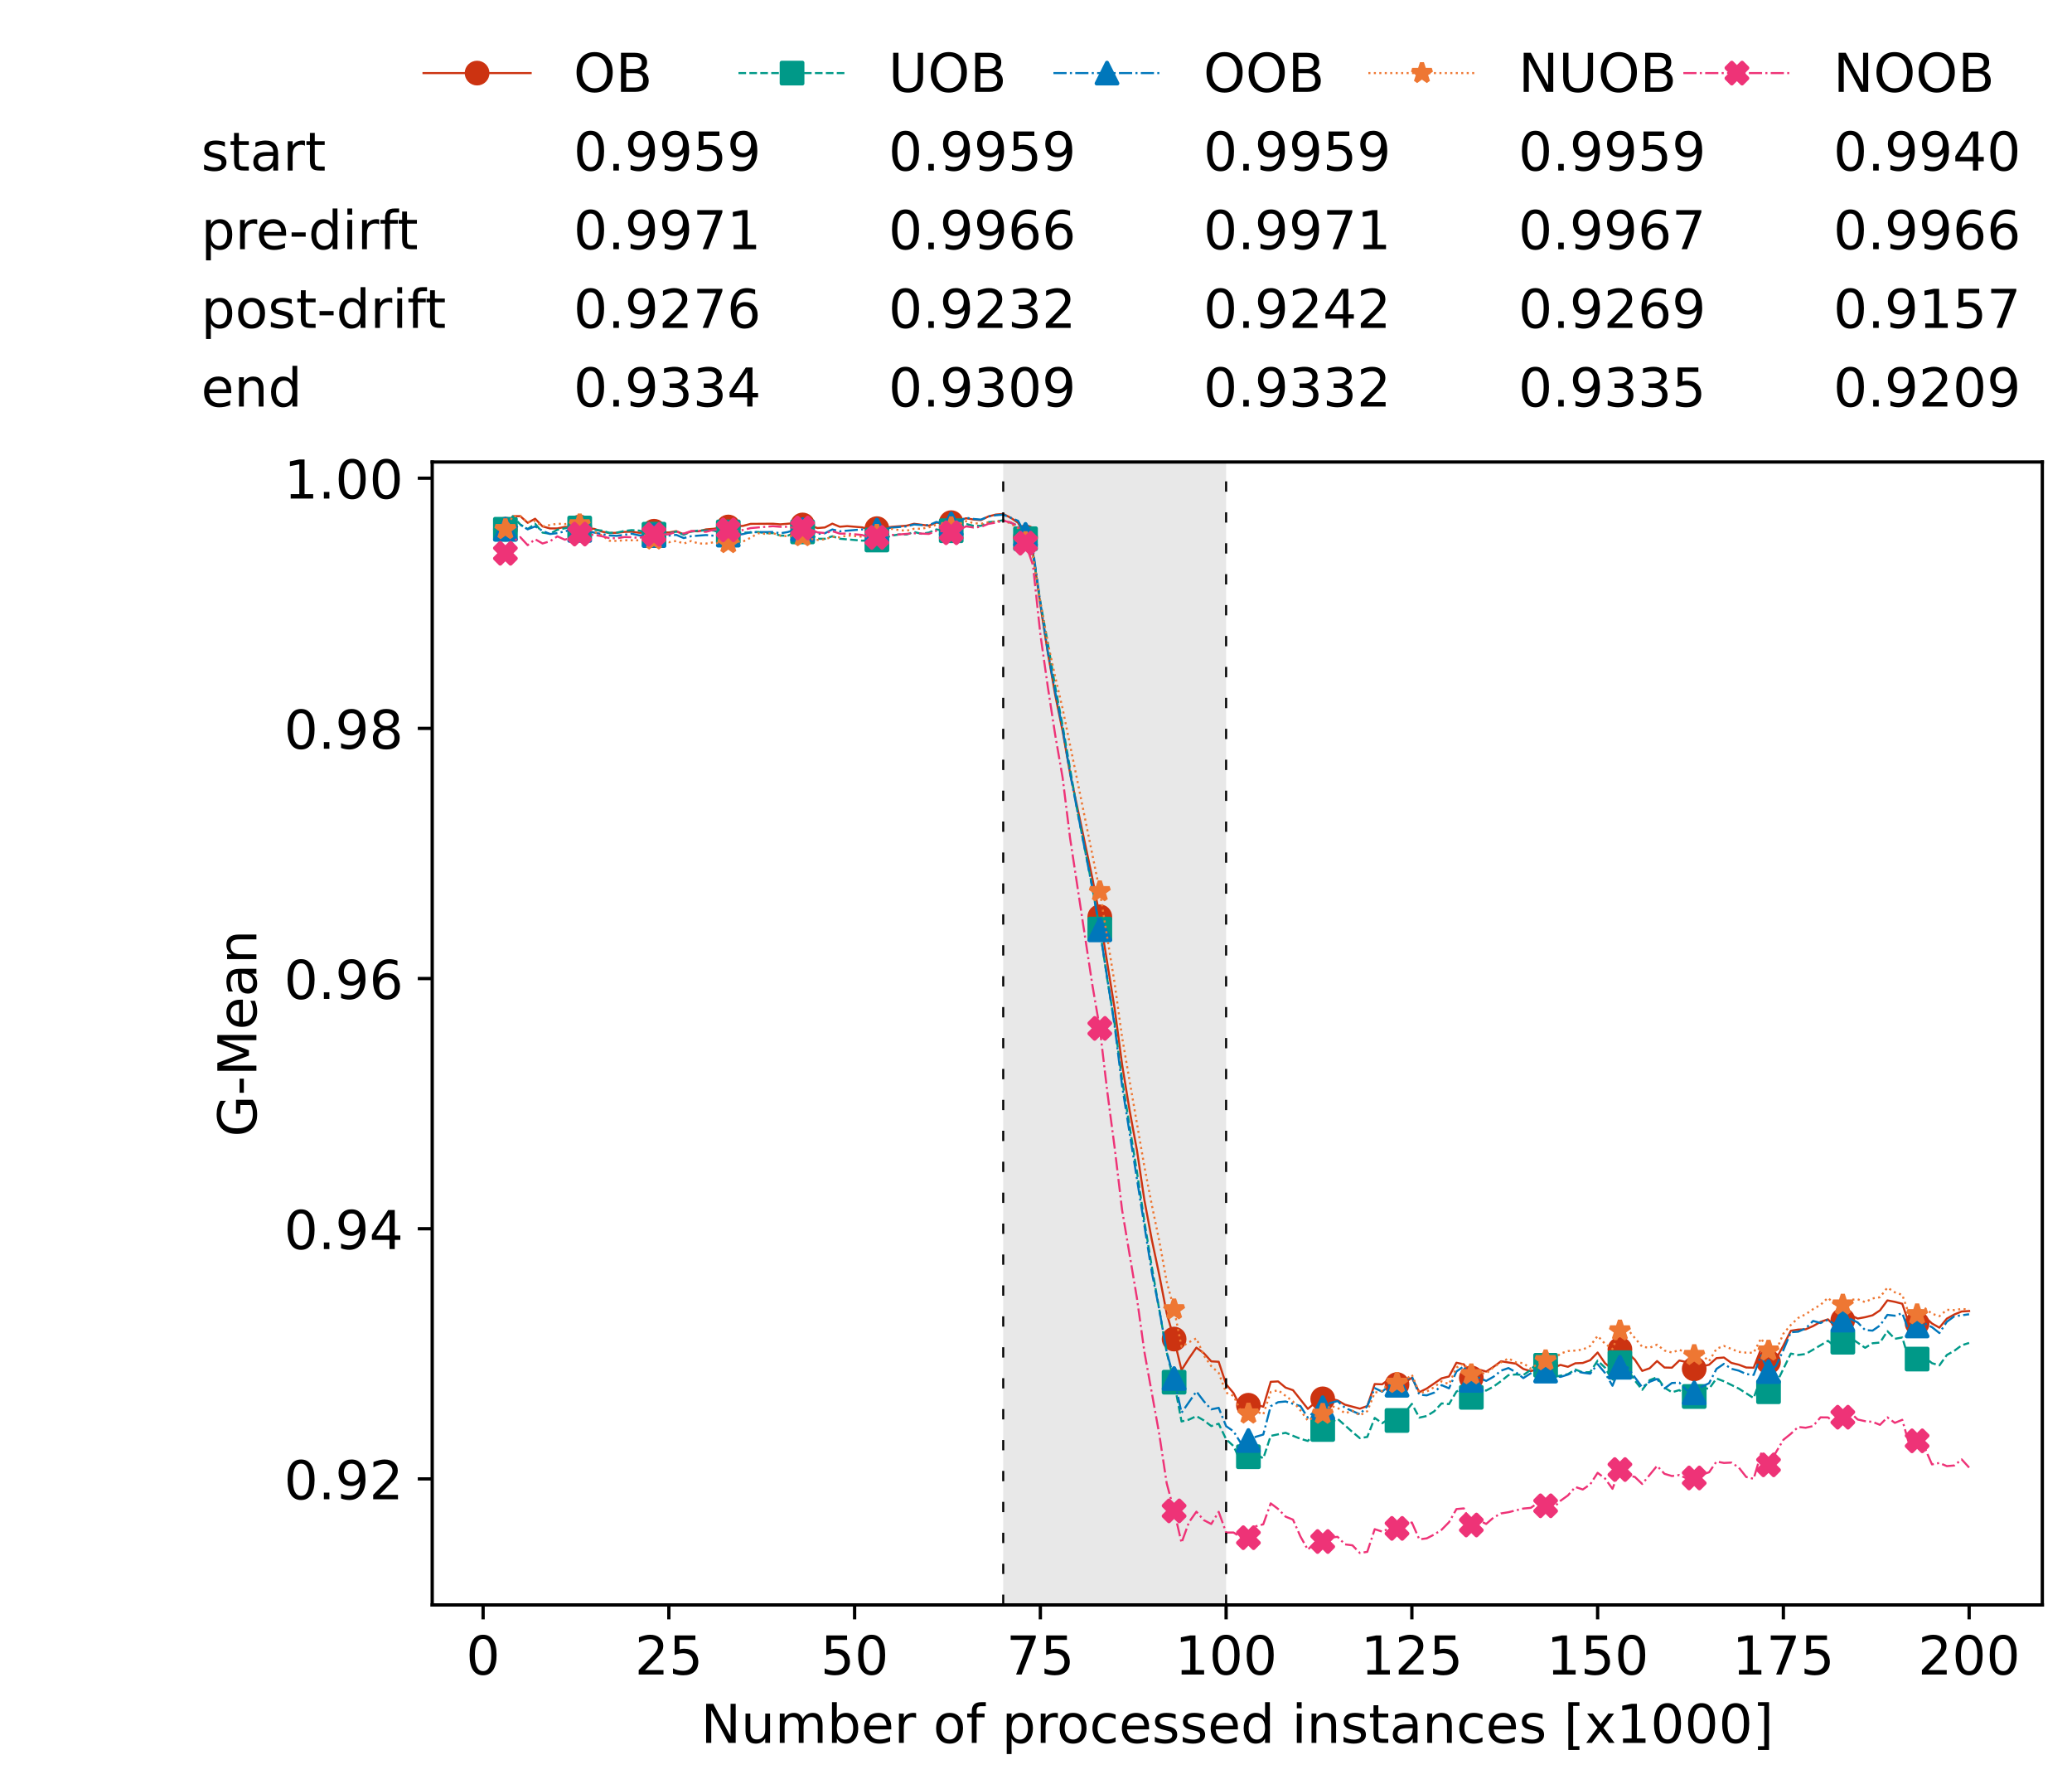 <?xml version="1.0" encoding="utf-8" standalone="no"?>
<!DOCTYPE svg PUBLIC "-//W3C//DTD SVG 1.1//EN"
  "http://www.w3.org/Graphics/SVG/1.1/DTD/svg11.dtd">
<!-- Created with matplotlib (https://matplotlib.org/) -->
<svg height="432.615pt" version="1.1" viewBox="0 0 502.65 432.615" width="502.65pt" xmlns="http://www.w3.org/2000/svg" xmlns:xlink="http://www.w3.org/1999/xlink">
 <defs>
  <style type="text/css">*{stroke-linecap:butt;stroke-linejoin:round;}</style>
 </defs>
 <g id="figure_1">
  <g id="patch_1">
   <path d="M 0 432.615 
L 502.65 432.615 
L 502.65 0 
L 0 0 
z
" style="fill:#ffffff;"/>
  </g>
  <g id="axes_1">
   <g id="patch_2">
    <path d="M 104.85 389.252 
L 495.45 389.252 
L 495.45 112.052 
L 104.85 112.052 
z
" style="fill:#ffffff;"/>
   </g>
   <g id="patch_3">
    <path clip-path="url(#pc3c86610a8)" d="M 297.446 389.252 
L 297.446 112.052 
L 243.372 112.052 
L 243.372 389.252 
z
" style="fill:#d3d3d3;opacity:0.5;"/>
   </g>
   <g id="matplotlib.axis_1">
    <g id="xtick_1">
     <g id="line2d_1">
      <defs>
       <path d="M 0 0 
L 0 3.5 
" id="m062e26f84d" style="stroke:#000000;stroke-width:0.8;"/>
      </defs>
      <g>
       <use style="stroke:#000000;stroke-width:0.8;" x="117.197" xlink:href="#m062e26f84d" y="389.252"/>
      </g>
     </g>
     <g id="text_1">
      <!-- 0 -->
      <g transform="translate(113.061 406.13)scale(0.13 -0.13)">
       <defs>
        <path d="M 31.781 66.406 
Q 24.172 66.406 20.328 58.906 
Q 16.5 51.422 16.5 36.375 
Q 16.5 21.391 20.328 13.891 
Q 24.172 6.391 31.781 6.391 
Q 39.453 6.391 43.281 13.891 
Q 47.125 21.391 47.125 36.375 
Q 47.125 51.422 43.281 58.906 
Q 39.453 66.406 31.781 66.406 
z
M 31.781 74.219 
Q 44.047 74.219 50.516 64.516 
Q 56.984 54.828 56.984 36.375 
Q 56.984 17.969 50.516 8.266 
Q 44.047 -1.422 31.781 -1.422 
Q 19.531 -1.422 13.062 8.266 
Q 6.594 17.969 6.594 36.375 
Q 6.594 54.828 13.062 64.516 
Q 19.531 74.219 31.781 74.219 
z
" id="DejaVuSans-48"/>
       </defs>
       <use xlink:href="#DejaVuSans-48"/>
      </g>
     </g>
    </g>
    <g id="xtick_2">
     <g id="line2d_2">
      <g>
       <use style="stroke:#000000;stroke-width:0.8;" x="162.259" xlink:href="#m062e26f84d" y="389.252"/>
      </g>
     </g>
     <g id="text_2">
      <!-- 25 -->
      <g transform="translate(153.988 406.13)scale(0.13 -0.13)">
       <defs>
        <path d="M 19.188 8.297 
L 53.609 8.297 
L 53.609 0 
L 7.328 0 
L 7.328 8.297 
Q 12.938 14.109 22.625 23.891 
Q 32.328 33.688 34.812 36.531 
Q 39.547 41.844 41.422 45.531 
Q 43.312 49.219 43.312 52.781 
Q 43.312 58.594 39.234 62.25 
Q 35.156 65.922 28.609 65.922 
Q 23.969 65.922 18.812 64.312 
Q 13.672 62.703 7.812 59.422 
L 7.812 69.391 
Q 13.766 71.781 18.938 73 
Q 24.125 74.219 28.422 74.219 
Q 39.75 74.219 46.484 68.547 
Q 53.219 62.891 53.219 53.422 
Q 53.219 48.922 51.531 44.891 
Q 49.859 40.875 45.406 35.406 
Q 44.188 33.984 37.641 27.219 
Q 31.109 20.453 19.188 8.297 
z
" id="DejaVuSans-50"/>
        <path d="M 10.797 72.906 
L 49.516 72.906 
L 49.516 64.594 
L 19.828 64.594 
L 19.828 46.734 
Q 21.969 47.469 24.109 47.828 
Q 26.266 48.188 28.422 48.188 
Q 40.625 48.188 47.75 41.5 
Q 54.891 34.812 54.891 23.391 
Q 54.891 11.625 47.562 5.094 
Q 40.234 -1.422 26.906 -1.422 
Q 22.312 -1.422 17.547 -0.641 
Q 12.797 0.141 7.719 1.703 
L 7.719 11.625 
Q 12.109 9.234 16.797 8.062 
Q 21.484 6.891 26.703 6.891 
Q 35.156 6.891 40.078 11.328 
Q 45.016 15.766 45.016 23.391 
Q 45.016 31 40.078 35.438 
Q 35.156 39.891 26.703 39.891 
Q 22.75 39.891 18.812 39.016 
Q 14.891 38.141 10.797 36.281 
z
" id="DejaVuSans-53"/>
       </defs>
       <use xlink:href="#DejaVuSans-50"/>
       <use x="63.623" xlink:href="#DejaVuSans-53"/>
      </g>
     </g>
    </g>
    <g id="xtick_3">
     <g id="line2d_3">
      <g>
       <use style="stroke:#000000;stroke-width:0.8;" x="207.322" xlink:href="#m062e26f84d" y="389.252"/>
      </g>
     </g>
     <g id="text_3">
      <!-- 50 -->
      <g transform="translate(199.05 406.13)scale(0.13 -0.13)">
       <use xlink:href="#DejaVuSans-53"/>
       <use x="63.623" xlink:href="#DejaVuSans-48"/>
      </g>
     </g>
    </g>
    <g id="xtick_4">
     <g id="line2d_4">
      <g>
       <use style="stroke:#000000;stroke-width:0.8;" x="252.384" xlink:href="#m062e26f84d" y="389.252"/>
      </g>
     </g>
     <g id="text_4">
      <!-- 75 -->
      <g transform="translate(244.113 406.13)scale(0.13 -0.13)">
       <defs>
        <path d="M 8.203 72.906 
L 55.078 72.906 
L 55.078 68.703 
L 28.609 0 
L 18.312 0 
L 43.219 64.594 
L 8.203 64.594 
z
" id="DejaVuSans-55"/>
       </defs>
       <use xlink:href="#DejaVuSans-55"/>
       <use x="63.623" xlink:href="#DejaVuSans-53"/>
      </g>
     </g>
    </g>
    <g id="xtick_5">
     <g id="line2d_5">
      <g>
       <use style="stroke:#000000;stroke-width:0.8;" x="297.446" xlink:href="#m062e26f84d" y="389.252"/>
      </g>
     </g>
     <g id="text_5">
      <!-- 100 -->
      <g transform="translate(285.039 406.13)scale(0.13 -0.13)">
       <defs>
        <path d="M 12.406 8.297 
L 28.516 8.297 
L 28.516 63.922 
L 10.984 60.406 
L 10.984 69.391 
L 28.422 72.906 
L 38.281 72.906 
L 38.281 8.297 
L 54.391 8.297 
L 54.391 0 
L 12.406 0 
z
" id="DejaVuSans-49"/>
       </defs>
       <use xlink:href="#DejaVuSans-49"/>
       <use x="63.623" xlink:href="#DejaVuSans-48"/>
       <use x="127.246" xlink:href="#DejaVuSans-48"/>
      </g>
     </g>
    </g>
    <g id="xtick_6">
     <g id="line2d_6">
      <g>
       <use style="stroke:#000000;stroke-width:0.8;" x="342.509" xlink:href="#m062e26f84d" y="389.252"/>
      </g>
     </g>
     <g id="text_6">
      <!-- 125 -->
      <g transform="translate(330.102 406.13)scale(0.13 -0.13)">
       <use xlink:href="#DejaVuSans-49"/>
       <use x="63.623" xlink:href="#DejaVuSans-50"/>
       <use x="127.246" xlink:href="#DejaVuSans-53"/>
      </g>
     </g>
    </g>
    <g id="xtick_7">
     <g id="line2d_7">
      <g>
       <use style="stroke:#000000;stroke-width:0.8;" x="387.571" xlink:href="#m062e26f84d" y="389.252"/>
      </g>
     </g>
     <g id="text_7">
      <!-- 150 -->
      <g transform="translate(375.164 406.13)scale(0.13 -0.13)">
       <use xlink:href="#DejaVuSans-49"/>
       <use x="63.623" xlink:href="#DejaVuSans-53"/>
       <use x="127.246" xlink:href="#DejaVuSans-48"/>
      </g>
     </g>
    </g>
    <g id="xtick_8">
     <g id="line2d_8">
      <g>
       <use style="stroke:#000000;stroke-width:0.8;" x="432.633" xlink:href="#m062e26f84d" y="389.252"/>
      </g>
     </g>
     <g id="text_8">
      <!-- 175 -->
      <g transform="translate(420.226 406.13)scale(0.13 -0.13)">
       <use xlink:href="#DejaVuSans-49"/>
       <use x="63.623" xlink:href="#DejaVuSans-55"/>
       <use x="127.246" xlink:href="#DejaVuSans-53"/>
      </g>
     </g>
    </g>
    <g id="xtick_9">
     <g id="line2d_9">
      <g>
       <use style="stroke:#000000;stroke-width:0.8;" x="477.695" xlink:href="#m062e26f84d" y="389.252"/>
      </g>
     </g>
     <g id="text_9">
      <!-- 200 -->
      <g transform="translate(465.289 406.13)scale(0.13 -0.13)">
       <use xlink:href="#DejaVuSans-50"/>
       <use x="63.623" xlink:href="#DejaVuSans-48"/>
       <use x="127.246" xlink:href="#DejaVuSans-48"/>
      </g>
     </g>
    </g>
    <g id="text_10">
     <!-- Number of processed instances [x1000] -->
     <g transform="translate(170.025 422.711)scale(0.13 -0.13)">
      <defs>
       <path d="M 9.812 72.906 
L 23.094 72.906 
L 55.422 11.922 
L 55.422 72.906 
L 64.984 72.906 
L 64.984 0 
L 51.703 0 
L 19.391 60.984 
L 19.391 0 
L 9.812 0 
z
" id="DejaVuSans-78"/>
       <path d="M 8.5 21.578 
L 8.5 54.688 
L 17.484 54.688 
L 17.484 21.922 
Q 17.484 14.156 20.5 10.266 
Q 23.531 6.391 29.594 6.391 
Q 36.859 6.391 41.078 11.031 
Q 45.312 15.672 45.312 23.688 
L 45.312 54.688 
L 54.297 54.688 
L 54.297 0 
L 45.312 0 
L 45.312 8.406 
Q 42.047 3.422 37.719 1 
Q 33.406 -1.422 27.688 -1.422 
Q 18.266 -1.422 13.375 4.438 
Q 8.5 10.297 8.5 21.578 
z
M 31.109 56 
z
" id="DejaVuSans-117"/>
       <path d="M 52 44.188 
Q 55.375 50.25 60.062 53.125 
Q 64.75 56 71.094 56 
Q 79.641 56 84.281 50.016 
Q 88.922 44.047 88.922 33.016 
L 88.922 0 
L 79.891 0 
L 79.891 32.719 
Q 79.891 40.578 77.094 44.375 
Q 74.312 48.188 68.609 48.188 
Q 61.625 48.188 57.562 43.547 
Q 53.516 38.922 53.516 30.906 
L 53.516 0 
L 44.484 0 
L 44.484 32.719 
Q 44.484 40.625 41.703 44.406 
Q 38.922 48.188 33.109 48.188 
Q 26.219 48.188 22.156 43.531 
Q 18.109 38.875 18.109 30.906 
L 18.109 0 
L 9.078 0 
L 9.078 54.688 
L 18.109 54.688 
L 18.109 46.188 
Q 21.188 51.219 25.484 53.609 
Q 29.781 56 35.688 56 
Q 41.656 56 45.828 52.969 
Q 50 49.953 52 44.188 
z
" id="DejaVuSans-109"/>
       <path d="M 48.688 27.297 
Q 48.688 37.203 44.609 42.844 
Q 40.531 48.484 33.406 48.484 
Q 26.266 48.484 22.188 42.844 
Q 18.109 37.203 18.109 27.297 
Q 18.109 17.391 22.188 11.75 
Q 26.266 6.109 33.406 6.109 
Q 40.531 6.109 44.609 11.75 
Q 48.688 17.391 48.688 27.297 
z
M 18.109 46.391 
Q 20.953 51.266 25.266 53.625 
Q 29.594 56 35.594 56 
Q 45.562 56 51.781 48.094 
Q 58.016 40.188 58.016 27.297 
Q 58.016 14.406 51.781 6.484 
Q 45.562 -1.422 35.594 -1.422 
Q 29.594 -1.422 25.266 0.953 
Q 20.953 3.328 18.109 8.203 
L 18.109 0 
L 9.078 0 
L 9.078 75.984 
L 18.109 75.984 
z
" id="DejaVuSans-98"/>
       <path d="M 56.203 29.594 
L 56.203 25.203 
L 14.891 25.203 
Q 15.484 15.922 20.484 11.062 
Q 25.484 6.203 34.422 6.203 
Q 39.594 6.203 44.453 7.469 
Q 49.312 8.734 54.109 11.281 
L 54.109 2.781 
Q 49.266 0.734 44.188 -0.344 
Q 39.109 -1.422 33.891 -1.422 
Q 20.797 -1.422 13.156 6.188 
Q 5.516 13.812 5.516 26.812 
Q 5.516 40.234 12.766 48.109 
Q 20.016 56 32.328 56 
Q 43.359 56 49.781 48.891 
Q 56.203 41.797 56.203 29.594 
z
M 47.219 32.234 
Q 47.125 39.594 43.094 43.984 
Q 39.062 48.391 32.422 48.391 
Q 24.906 48.391 20.391 44.141 
Q 15.875 39.891 15.188 32.172 
z
" id="DejaVuSans-101"/>
       <path d="M 41.109 46.297 
Q 39.594 47.172 37.812 47.578 
Q 36.031 48 33.891 48 
Q 26.266 48 22.188 43.047 
Q 18.109 38.094 18.109 28.812 
L 18.109 0 
L 9.078 0 
L 9.078 54.688 
L 18.109 54.688 
L 18.109 46.188 
Q 20.953 51.172 25.484 53.578 
Q 30.031 56 36.531 56 
Q 37.453 56 38.578 55.875 
Q 39.703 55.766 41.062 55.516 
z
" id="DejaVuSans-114"/>
       <path id="DejaVuSans-32"/>
       <path d="M 30.609 48.391 
Q 23.391 48.391 19.188 42.75 
Q 14.984 37.109 14.984 27.297 
Q 14.984 17.484 19.156 11.844 
Q 23.344 6.203 30.609 6.203 
Q 37.797 6.203 41.984 11.859 
Q 46.188 17.531 46.188 27.297 
Q 46.188 37.016 41.984 42.703 
Q 37.797 48.391 30.609 48.391 
z
M 30.609 56 
Q 42.328 56 49.016 48.375 
Q 55.719 40.766 55.719 27.297 
Q 55.719 13.875 49.016 6.219 
Q 42.328 -1.422 30.609 -1.422 
Q 18.844 -1.422 12.172 6.219 
Q 5.516 13.875 5.516 27.297 
Q 5.516 40.766 12.172 48.375 
Q 18.844 56 30.609 56 
z
" id="DejaVuSans-111"/>
       <path d="M 37.109 75.984 
L 37.109 68.5 
L 28.516 68.5 
Q 23.688 68.5 21.797 66.547 
Q 19.922 64.594 19.922 59.516 
L 19.922 54.688 
L 34.719 54.688 
L 34.719 47.703 
L 19.922 47.703 
L 19.922 0 
L 10.891 0 
L 10.891 47.703 
L 2.297 47.703 
L 2.297 54.688 
L 10.891 54.688 
L 10.891 58.5 
Q 10.891 67.625 15.141 71.797 
Q 19.391 75.984 28.609 75.984 
z
" id="DejaVuSans-102"/>
       <path d="M 18.109 8.203 
L 18.109 -20.797 
L 9.078 -20.797 
L 9.078 54.688 
L 18.109 54.688 
L 18.109 46.391 
Q 20.953 51.266 25.266 53.625 
Q 29.594 56 35.594 56 
Q 45.562 56 51.781 48.094 
Q 58.016 40.188 58.016 27.297 
Q 58.016 14.406 51.781 6.484 
Q 45.562 -1.422 35.594 -1.422 
Q 29.594 -1.422 25.266 0.953 
Q 20.953 3.328 18.109 8.203 
z
M 48.688 27.297 
Q 48.688 37.203 44.609 42.844 
Q 40.531 48.484 33.406 48.484 
Q 26.266 48.484 22.188 42.844 
Q 18.109 37.203 18.109 27.297 
Q 18.109 17.391 22.188 11.75 
Q 26.266 6.109 33.406 6.109 
Q 40.531 6.109 44.609 11.75 
Q 48.688 17.391 48.688 27.297 
z
" id="DejaVuSans-112"/>
       <path d="M 48.781 52.594 
L 48.781 44.188 
Q 44.969 46.297 41.141 47.344 
Q 37.312 48.391 33.406 48.391 
Q 24.656 48.391 19.812 42.844 
Q 14.984 37.312 14.984 27.297 
Q 14.984 17.281 19.812 11.734 
Q 24.656 6.203 33.406 6.203 
Q 37.312 6.203 41.141 7.25 
Q 44.969 8.297 48.781 10.406 
L 48.781 2.094 
Q 45.016 0.344 40.984 -0.531 
Q 36.969 -1.422 32.422 -1.422 
Q 20.062 -1.422 12.781 6.344 
Q 5.516 14.109 5.516 27.297 
Q 5.516 40.672 12.859 48.328 
Q 20.219 56 33.016 56 
Q 37.156 56 41.109 55.141 
Q 45.062 54.297 48.781 52.594 
z
" id="DejaVuSans-99"/>
       <path d="M 44.281 53.078 
L 44.281 44.578 
Q 40.484 46.531 36.375 47.5 
Q 32.281 48.484 27.875 48.484 
Q 21.188 48.484 17.844 46.438 
Q 14.5 44.391 14.5 40.281 
Q 14.5 37.156 16.891 35.375 
Q 19.281 33.594 26.516 31.984 
L 29.594 31.297 
Q 39.156 29.25 43.188 25.516 
Q 47.219 21.781 47.219 15.094 
Q 47.219 7.469 41.188 3.016 
Q 35.156 -1.422 24.609 -1.422 
Q 20.219 -1.422 15.453 -0.562 
Q 10.688 0.297 5.422 2 
L 5.422 11.281 
Q 10.406 8.688 15.234 7.391 
Q 20.062 6.109 24.812 6.109 
Q 31.156 6.109 34.562 8.281 
Q 37.984 10.453 37.984 14.406 
Q 37.984 18.062 35.516 20.016 
Q 33.062 21.969 24.703 23.781 
L 21.578 24.516 
Q 13.234 26.266 9.516 29.906 
Q 5.812 33.547 5.812 39.891 
Q 5.812 47.609 11.281 51.797 
Q 16.75 56 26.812 56 
Q 31.781 56 36.172 55.266 
Q 40.578 54.547 44.281 53.078 
z
" id="DejaVuSans-115"/>
       <path d="M 45.406 46.391 
L 45.406 75.984 
L 54.391 75.984 
L 54.391 0 
L 45.406 0 
L 45.406 8.203 
Q 42.578 3.328 38.25 0.953 
Q 33.938 -1.422 27.875 -1.422 
Q 17.969 -1.422 11.734 6.484 
Q 5.516 14.406 5.516 27.297 
Q 5.516 40.188 11.734 48.094 
Q 17.969 56 27.875 56 
Q 33.938 56 38.25 53.625 
Q 42.578 51.266 45.406 46.391 
z
M 14.797 27.297 
Q 14.797 17.391 18.875 11.75 
Q 22.953 6.109 30.078 6.109 
Q 37.203 6.109 41.297 11.75 
Q 45.406 17.391 45.406 27.297 
Q 45.406 37.203 41.297 42.844 
Q 37.203 48.484 30.078 48.484 
Q 22.953 48.484 18.875 42.844 
Q 14.797 37.203 14.797 27.297 
z
" id="DejaVuSans-100"/>
       <path d="M 9.422 54.688 
L 18.406 54.688 
L 18.406 0 
L 9.422 0 
z
M 9.422 75.984 
L 18.406 75.984 
L 18.406 64.594 
L 9.422 64.594 
z
" id="DejaVuSans-105"/>
       <path d="M 54.891 33.016 
L 54.891 0 
L 45.906 0 
L 45.906 32.719 
Q 45.906 40.484 42.875 44.328 
Q 39.844 48.188 33.797 48.188 
Q 26.516 48.188 22.312 43.547 
Q 18.109 38.922 18.109 30.906 
L 18.109 0 
L 9.078 0 
L 9.078 54.688 
L 18.109 54.688 
L 18.109 46.188 
Q 21.344 51.125 25.703 53.562 
Q 30.078 56 35.797 56 
Q 45.219 56 50.047 50.172 
Q 54.891 44.344 54.891 33.016 
z
" id="DejaVuSans-110"/>
       <path d="M 18.312 70.219 
L 18.312 54.688 
L 36.812 54.688 
L 36.812 47.703 
L 18.312 47.703 
L 18.312 18.016 
Q 18.312 11.328 20.141 9.422 
Q 21.969 7.516 27.594 7.516 
L 36.812 7.516 
L 36.812 0 
L 27.594 0 
Q 17.188 0 13.234 3.875 
Q 9.281 7.766 9.281 18.016 
L 9.281 47.703 
L 2.688 47.703 
L 2.688 54.688 
L 9.281 54.688 
L 9.281 70.219 
z
" id="DejaVuSans-116"/>
       <path d="M 34.281 27.484 
Q 23.391 27.484 19.188 25 
Q 14.984 22.516 14.984 16.5 
Q 14.984 11.719 18.141 8.906 
Q 21.297 6.109 26.703 6.109 
Q 34.188 6.109 38.703 11.406 
Q 43.219 16.703 43.219 25.484 
L 43.219 27.484 
z
M 52.203 31.203 
L 52.203 0 
L 43.219 0 
L 43.219 8.297 
Q 40.141 3.328 35.547 0.953 
Q 30.953 -1.422 24.312 -1.422 
Q 15.922 -1.422 10.953 3.297 
Q 6 8.016 6 15.922 
Q 6 25.141 12.172 29.828 
Q 18.359 34.516 30.609 34.516 
L 43.219 34.516 
L 43.219 35.406 
Q 43.219 41.609 39.141 45 
Q 35.062 48.391 27.688 48.391 
Q 23 48.391 18.547 47.266 
Q 14.109 46.141 10.016 43.891 
L 10.016 52.203 
Q 14.938 54.109 19.578 55.047 
Q 24.219 56 28.609 56 
Q 40.484 56 46.344 49.844 
Q 52.203 43.703 52.203 31.203 
z
" id="DejaVuSans-97"/>
       <path d="M 8.594 75.984 
L 29.297 75.984 
L 29.297 69 
L 17.578 69 
L 17.578 -6.203 
L 29.297 -6.203 
L 29.297 -13.188 
L 8.594 -13.188 
z
" id="DejaVuSans-91"/>
       <path d="M 54.891 54.688 
L 35.109 28.078 
L 55.906 0 
L 45.312 0 
L 29.391 21.484 
L 13.484 0 
L 2.875 0 
L 24.125 28.609 
L 4.688 54.688 
L 15.281 54.688 
L 29.781 35.203 
L 44.281 54.688 
z
" id="DejaVuSans-120"/>
       <path d="M 30.422 75.984 
L 30.422 -13.188 
L 9.719 -13.188 
L 9.719 -6.203 
L 21.391 -6.203 
L 21.391 69 
L 9.719 69 
L 9.719 75.984 
z
" id="DejaVuSans-93"/>
      </defs>
      <use xlink:href="#DejaVuSans-78"/>
      <use x="74.805" xlink:href="#DejaVuSans-117"/>
      <use x="138.184" xlink:href="#DejaVuSans-109"/>
      <use x="235.596" xlink:href="#DejaVuSans-98"/>
      <use x="299.072" xlink:href="#DejaVuSans-101"/>
      <use x="360.596" xlink:href="#DejaVuSans-114"/>
      <use x="401.709" xlink:href="#DejaVuSans-32"/>
      <use x="433.496" xlink:href="#DejaVuSans-111"/>
      <use x="494.678" xlink:href="#DejaVuSans-102"/>
      <use x="529.883" xlink:href="#DejaVuSans-32"/>
      <use x="561.67" xlink:href="#DejaVuSans-112"/>
      <use x="625.146" xlink:href="#DejaVuSans-114"/>
      <use x="664.01" xlink:href="#DejaVuSans-111"/>
      <use x="725.191" xlink:href="#DejaVuSans-99"/>
      <use x="780.172" xlink:href="#DejaVuSans-101"/>
      <use x="841.695" xlink:href="#DejaVuSans-115"/>
      <use x="893.795" xlink:href="#DejaVuSans-115"/>
      <use x="945.895" xlink:href="#DejaVuSans-101"/>
      <use x="1007.418" xlink:href="#DejaVuSans-100"/>
      <use x="1070.895" xlink:href="#DejaVuSans-32"/>
      <use x="1102.682" xlink:href="#DejaVuSans-105"/>
      <use x="1130.465" xlink:href="#DejaVuSans-110"/>
      <use x="1193.844" xlink:href="#DejaVuSans-115"/>
      <use x="1245.943" xlink:href="#DejaVuSans-116"/>
      <use x="1285.152" xlink:href="#DejaVuSans-97"/>
      <use x="1346.432" xlink:href="#DejaVuSans-110"/>
      <use x="1409.811" xlink:href="#DejaVuSans-99"/>
      <use x="1464.791" xlink:href="#DejaVuSans-101"/>
      <use x="1526.314" xlink:href="#DejaVuSans-115"/>
      <use x="1578.414" xlink:href="#DejaVuSans-32"/>
      <use x="1610.201" xlink:href="#DejaVuSans-91"/>
      <use x="1649.215" xlink:href="#DejaVuSans-120"/>
      <use x="1708.395" xlink:href="#DejaVuSans-49"/>
      <use x="1772.018" xlink:href="#DejaVuSans-48"/>
      <use x="1835.641" xlink:href="#DejaVuSans-48"/>
      <use x="1899.264" xlink:href="#DejaVuSans-48"/>
      <use x="1962.887" xlink:href="#DejaVuSans-93"/>
     </g>
    </g>
   </g>
   <g id="matplotlib.axis_2">
    <g id="ytick_1">
     <g id="line2d_10">
      <defs>
       <path d="M 0 0 
L -3.5 0 
" id="mbb291a8cd1" style="stroke:#000000;stroke-width:0.8;"/>
      </defs>
      <g>
       <use style="stroke:#000000;stroke-width:0.8;" x="104.85" xlink:href="#mbb291a8cd1" y="358.685"/>
      </g>
     </g>
     <g id="text_11">
      <!-- 0.92 -->
      <g transform="translate(68.905 363.624)scale(0.13 -0.13)">
       <defs>
        <path d="M 10.688 12.406 
L 21 12.406 
L 21 0 
L 10.688 0 
z
" id="DejaVuSans-46"/>
        <path d="M 10.984 1.516 
L 10.984 10.5 
Q 14.703 8.734 18.5 7.812 
Q 22.312 6.891 25.984 6.891 
Q 35.75 6.891 40.891 13.453 
Q 46.047 20.016 46.781 33.406 
Q 43.953 29.203 39.594 26.953 
Q 35.25 24.703 29.984 24.703 
Q 19.047 24.703 12.672 31.312 
Q 6.297 37.938 6.297 49.422 
Q 6.297 60.641 12.938 67.422 
Q 19.578 74.219 30.609 74.219 
Q 43.266 74.219 49.922 64.516 
Q 56.594 54.828 56.594 36.375 
Q 56.594 19.141 48.406 8.859 
Q 40.234 -1.422 26.422 -1.422 
Q 22.703 -1.422 18.891 -0.688 
Q 15.094 0.047 10.984 1.516 
z
M 30.609 32.422 
Q 37.25 32.422 41.125 36.953 
Q 45.016 41.5 45.016 49.422 
Q 45.016 57.281 41.125 61.844 
Q 37.25 66.406 30.609 66.406 
Q 23.969 66.406 20.094 61.844 
Q 16.219 57.281 16.219 49.422 
Q 16.219 41.5 20.094 36.953 
Q 23.969 32.422 30.609 32.422 
z
" id="DejaVuSans-57"/>
       </defs>
       <use xlink:href="#DejaVuSans-48"/>
       <use x="63.623" xlink:href="#DejaVuSans-46"/>
       <use x="95.41" xlink:href="#DejaVuSans-57"/>
       <use x="159.033" xlink:href="#DejaVuSans-50"/>
      </g>
     </g>
    </g>
    <g id="ytick_2">
     <g id="line2d_11">
      <g>
       <use style="stroke:#000000;stroke-width:0.8;" x="104.85" xlink:href="#mbb291a8cd1" y="298.009"/>
      </g>
     </g>
     <g id="text_12">
      <!-- 0.94 -->
      <g transform="translate(68.905 302.948)scale(0.13 -0.13)">
       <defs>
        <path d="M 37.797 64.312 
L 12.891 25.391 
L 37.797 25.391 
z
M 35.203 72.906 
L 47.609 72.906 
L 47.609 25.391 
L 58.016 25.391 
L 58.016 17.188 
L 47.609 17.188 
L 47.609 0 
L 37.797 0 
L 37.797 17.188 
L 4.891 17.188 
L 4.891 26.703 
z
" id="DejaVuSans-52"/>
       </defs>
       <use xlink:href="#DejaVuSans-48"/>
       <use x="63.623" xlink:href="#DejaVuSans-46"/>
       <use x="95.41" xlink:href="#DejaVuSans-57"/>
       <use x="159.033" xlink:href="#DejaVuSans-52"/>
      </g>
     </g>
    </g>
    <g id="ytick_3">
     <g id="line2d_12">
      <g>
       <use style="stroke:#000000;stroke-width:0.8;" x="104.85" xlink:href="#mbb291a8cd1" y="237.332"/>
      </g>
     </g>
     <g id="text_13">
      <!-- 0.96 -->
      <g transform="translate(68.905 242.271)scale(0.13 -0.13)">
       <defs>
        <path d="M 33.016 40.375 
Q 26.375 40.375 22.484 35.828 
Q 18.609 31.297 18.609 23.391 
Q 18.609 15.531 22.484 10.953 
Q 26.375 6.391 33.016 6.391 
Q 39.656 6.391 43.531 10.953 
Q 47.406 15.531 47.406 23.391 
Q 47.406 31.297 43.531 35.828 
Q 39.656 40.375 33.016 40.375 
z
M 52.594 71.297 
L 52.594 62.312 
Q 48.875 64.062 45.094 64.984 
Q 41.312 65.922 37.594 65.922 
Q 27.828 65.922 22.672 59.328 
Q 17.531 52.734 16.797 39.406 
Q 19.672 43.656 24.016 45.922 
Q 28.375 48.188 33.594 48.188 
Q 44.578 48.188 50.953 41.516 
Q 57.328 34.859 57.328 23.391 
Q 57.328 12.156 50.688 5.359 
Q 44.047 -1.422 33.016 -1.422 
Q 20.359 -1.422 13.672 8.266 
Q 6.984 17.969 6.984 36.375 
Q 6.984 53.656 15.188 63.938 
Q 23.391 74.219 37.203 74.219 
Q 40.922 74.219 44.703 73.484 
Q 48.484 72.75 52.594 71.297 
z
" id="DejaVuSans-54"/>
       </defs>
       <use xlink:href="#DejaVuSans-48"/>
       <use x="63.623" xlink:href="#DejaVuSans-46"/>
       <use x="95.41" xlink:href="#DejaVuSans-57"/>
       <use x="159.033" xlink:href="#DejaVuSans-54"/>
      </g>
     </g>
    </g>
    <g id="ytick_4">
     <g id="line2d_13">
      <g>
       <use style="stroke:#000000;stroke-width:0.8;" x="104.85" xlink:href="#mbb291a8cd1" y="176.656"/>
      </g>
     </g>
     <g id="text_14">
      <!-- 0.98 -->
      <g transform="translate(68.905 181.595)scale(0.13 -0.13)">
       <defs>
        <path d="M 31.781 34.625 
Q 24.75 34.625 20.719 30.859 
Q 16.703 27.094 16.703 20.516 
Q 16.703 13.922 20.719 10.156 
Q 24.75 6.391 31.781 6.391 
Q 38.812 6.391 42.859 10.172 
Q 46.922 13.969 46.922 20.516 
Q 46.922 27.094 42.891 30.859 
Q 38.875 34.625 31.781 34.625 
z
M 21.922 38.812 
Q 15.578 40.375 12.031 44.719 
Q 8.5 49.078 8.5 55.328 
Q 8.5 64.062 14.719 69.141 
Q 20.953 74.219 31.781 74.219 
Q 42.672 74.219 48.875 69.141 
Q 55.078 64.062 55.078 55.328 
Q 55.078 49.078 51.531 44.719 
Q 48 40.375 41.703 38.812 
Q 48.828 37.156 52.797 32.312 
Q 56.781 27.484 56.781 20.516 
Q 56.781 9.906 50.312 4.234 
Q 43.844 -1.422 31.781 -1.422 
Q 19.734 -1.422 13.25 4.234 
Q 6.781 9.906 6.781 20.516 
Q 6.781 27.484 10.781 32.312 
Q 14.797 37.156 21.922 38.812 
z
M 18.312 54.391 
Q 18.312 48.734 21.844 45.562 
Q 25.391 42.391 31.781 42.391 
Q 38.141 42.391 41.719 45.562 
Q 45.312 48.734 45.312 54.391 
Q 45.312 60.062 41.719 63.234 
Q 38.141 66.406 31.781 66.406 
Q 25.391 66.406 21.844 63.234 
Q 18.312 60.062 18.312 54.391 
z
" id="DejaVuSans-56"/>
       </defs>
       <use xlink:href="#DejaVuSans-48"/>
       <use x="63.623" xlink:href="#DejaVuSans-46"/>
       <use x="95.41" xlink:href="#DejaVuSans-57"/>
       <use x="159.033" xlink:href="#DejaVuSans-56"/>
      </g>
     </g>
    </g>
    <g id="ytick_5">
     <g id="line2d_14">
      <g>
       <use style="stroke:#000000;stroke-width:0.8;" x="104.85" xlink:href="#mbb291a8cd1" y="115.98"/>
      </g>
     </g>
     <g id="text_15">
      <!-- 1.00 -->
      <g transform="translate(68.905 120.919)scale(0.13 -0.13)">
       <use xlink:href="#DejaVuSans-49"/>
       <use x="63.623" xlink:href="#DejaVuSans-46"/>
       <use x="95.41" xlink:href="#DejaVuSans-48"/>
       <use x="159.033" xlink:href="#DejaVuSans-48"/>
      </g>
     </g>
    </g>
    <g id="text_16">
     <!-- G-Mean -->
     <g transform="translate(62.201 275.744)rotate(-90)scale(0.13 -0.13)">
      <defs>
       <path d="M 59.516 10.406 
L 59.516 29.984 
L 43.406 29.984 
L 43.406 38.094 
L 69.281 38.094 
L 69.281 6.781 
Q 63.578 2.734 56.688 0.656 
Q 49.812 -1.422 42 -1.422 
Q 24.906 -1.422 15.25 8.562 
Q 5.609 18.562 5.609 36.375 
Q 5.609 54.25 15.25 64.234 
Q 24.906 74.219 42 74.219 
Q 49.125 74.219 55.547 72.453 
Q 61.969 70.703 67.391 67.281 
L 67.391 56.781 
Q 61.922 61.422 55.766 63.766 
Q 49.609 66.109 42.828 66.109 
Q 29.438 66.109 22.719 58.641 
Q 16.016 51.172 16.016 36.375 
Q 16.016 21.625 22.719 14.156 
Q 29.438 6.688 42.828 6.688 
Q 48.047 6.688 52.141 7.594 
Q 56.25 8.5 59.516 10.406 
z
" id="DejaVuSans-71"/>
       <path d="M 4.891 31.391 
L 31.203 31.391 
L 31.203 23.391 
L 4.891 23.391 
z
" id="DejaVuSans-45"/>
       <path d="M 9.812 72.906 
L 24.516 72.906 
L 43.109 23.297 
L 61.812 72.906 
L 76.516 72.906 
L 76.516 0 
L 66.891 0 
L 66.891 64.016 
L 48.094 14.016 
L 38.188 14.016 
L 19.391 64.016 
L 19.391 0 
L 9.812 0 
z
" id="DejaVuSans-77"/>
      </defs>
      <use xlink:href="#DejaVuSans-71"/>
      <use x="77.49" xlink:href="#DejaVuSans-45"/>
      <use x="113.574" xlink:href="#DejaVuSans-77"/>
      <use x="199.854" xlink:href="#DejaVuSans-101"/>
      <use x="261.377" xlink:href="#DejaVuSans-97"/>
      <use x="322.656" xlink:href="#DejaVuSans-110"/>
     </g>
    </g>
   </g>
   <g id="line2d_15"/>
   <g id="line2d_16"/>
   <g id="line2d_17"/>
   <g id="line2d_18"/>
   <g id="line2d_19"/>
   <g id="line2d_20">
    <path clip-path="url(#pc3c86610a8)" d="M 122.605 128.363 
L 124.407 125.208 
L 126.21 125.179 
L 128.012 126.799 
L 129.815 125.806 
L 131.617 127.67 
L 133.419 128.161 
L 135.222 128.16 
L 137.024 127.802 
L 140.629 127.813 
L 144.234 128.292 
L 146.037 128.939 
L 147.839 129.279 
L 149.642 129.218 
L 151.444 128.999 
L 153.247 128.948 
L 155.049 129.212 
L 156.852 129.157 
L 158.654 128.842 
L 160.457 129.145 
L 162.259 129.147 
L 164.062 128.818 
L 165.864 129.596 
L 167.667 128.848 
L 169.469 128.852 
L 171.272 128.395 
L 173.074 128.247 
L 174.877 127.956 
L 180.284 127.534 
L 182.087 127.057 
L 187.494 127.02 
L 189.297 127.169 
L 192.902 126.872 
L 194.704 127.319 
L 196.507 127.471 
L 198.309 128.072 
L 200.112 127.926 
L 201.914 127.005 
L 203.717 127.754 
L 205.519 127.6 
L 209.124 127.903 
L 210.927 128.369 
L 214.532 128.073 
L 216.334 127.775 
L 219.939 127.496 
L 221.742 127.034 
L 225.347 127.5 
L 227.149 126.747 
L 228.952 126.89 
L 230.754 126.762 
L 232.557 126.31 
L 234.359 125.695 
L 236.162 126 
L 237.964 126.154 
L 239.767 125.259 
L 241.569 124.802 
L 243.372 124.652 
L 245.174 125.563 
L 246.976 126.77 
L 248.779 130.234 
L 250.581 134.004 
L 252.384 146.699 
L 254.186 158.255 
L 255.989 168.566 
L 257.791 177.37 
L 259.594 187.551 
L 265.001 213.012 
L 266.804 222.346 
L 270.409 244.668 
L 272.211 258.187 
L 274.014 269.209 
L 275.816 278.988 
L 277.619 291.068 
L 279.421 300.685 
L 281.224 309.201 
L 283.026 318.492 
L 284.829 324.766 
L 286.631 332.3 
L 288.434 329.45 
L 290.236 326.848 
L 292.039 328.187 
L 293.841 330.174 
L 295.644 330.277 
L 297.446 335.742 
L 299.249 337.871 
L 301.051 341.443 
L 302.854 340.813 
L 304.656 340.627 
L 306.459 341.19 
L 308.261 335.14 
L 310.064 335.04 
L 311.866 336.542 
L 313.669 337.162 
L 317.274 341.704 
L 319.076 340.173 
L 320.879 339.267 
L 322.681 339.204 
L 324.484 339.648 
L 326.286 340.686 
L 329.891 341.645 
L 331.694 341.012 
L 333.496 335.675 
L 335.299 335.745 
L 337.101 334.451 
L 338.904 335.806 
L 340.706 335.391 
L 342.509 334.147 
L 344.311 337.656 
L 346.114 336.774 
L 349.719 334.292 
L 351.521 333.842 
L 353.324 330.513 
L 355.126 330.892 
L 356.928 334.194 
L 358.731 332.153 
L 360.533 332.651 
L 362.336 331.491 
L 364.138 330.155 
L 367.743 330.738 
L 369.546 332.015 
L 371.348 332.56 
L 373.151 331.971 
L 374.953 330.977 
L 376.756 331.756 
L 378.558 331.04 
L 380.361 331.497 
L 382.163 330.643 
L 383.966 330.569 
L 385.768 329.896 
L 387.571 328.03 
L 389.373 330.637 
L 391.176 332.078 
L 392.978 327.261 
L 394.781 328.054 
L 396.583 329.752 
L 398.386 332.492 
L 400.188 331.854 
L 401.991 330.102 
L 403.793 331.671 
L 405.596 331.711 
L 407.398 329.969 
L 409.201 330.366 
L 411.003 331.992 
L 412.806 331.391 
L 414.608 331.001 
L 416.411 329.39 
L 418.213 329.242 
L 420.016 330.55 
L 421.818 330.988 
L 423.621 331.668 
L 425.423 331.718 
L 427.226 327.136 
L 429.028 330.343 
L 430.831 329.643 
L 432.633 326.346 
L 434.436 322.753 
L 436.238 322.468 
L 438.041 322.399 
L 439.843 321.617 
L 441.646 320.605 
L 443.448 319.978 
L 445.251 321.75 
L 447.053 320.168 
L 448.856 318.947 
L 450.658 319.788 
L 452.461 319.471 
L 454.263 319.008 
L 456.066 317.811 
L 457.868 315.39 
L 459.671 315.74 
L 461.473 316.204 
L 463.276 321.528 
L 465.078 320.977 
L 466.881 319.336 
L 468.683 320.99 
L 470.485 322.007 
L 472.288 319.813 
L 474.09 318.812 
L 475.893 318.078 
L 477.695 317.971 
L 477.695 317.971 
" style="fill:none;stroke:#cc3311;stroke-linecap:square;stroke-width:0.5;"/>
    <defs>
     <path d="M 0 2.5 
C 0.663 2.5 1.299 2.237 1.768 1.768 
C 2.237 1.299 2.5 0.663 2.5 0 
C 2.5 -0.663 2.237 -1.299 1.768 -1.768 
C 1.299 -2.237 0.663 -2.5 0 -2.5 
C -0.663 -2.5 -1.299 -2.237 -1.768 -1.768 
C -2.237 -1.299 -2.5 -0.663 -2.5 0 
C -2.5 0.663 -2.237 1.299 -1.768 1.768 
C -1.299 2.237 -0.663 2.5 0 2.5 
z
" id="mf5532d40b7" style="stroke:#cc3311;"/>
    </defs>
    <g clip-path="url(#pc3c86610a8)">
     <use style="fill:#cc3311;stroke:#cc3311;" x="122.605" xlink:href="#mf5532d40b7" y="128.363"/>
     <use style="fill:#cc3311;stroke:#cc3311;" x="140.629" xlink:href="#mf5532d40b7" y="127.813"/>
     <use style="fill:#cc3311;stroke:#cc3311;" x="158.654" xlink:href="#mf5532d40b7" y="128.842"/>
     <use style="fill:#cc3311;stroke:#cc3311;" x="176.679" xlink:href="#mf5532d40b7" y="127.812"/>
     <use style="fill:#cc3311;stroke:#cc3311;" x="194.704" xlink:href="#mf5532d40b7" y="127.319"/>
     <use style="fill:#cc3311;stroke:#cc3311;" x="212.729" xlink:href="#mf5532d40b7" y="128.214"/>
     <use style="fill:#cc3311;stroke:#cc3311;" x="230.754" xlink:href="#mf5532d40b7" y="126.762"/>
     <use style="fill:#cc3311;stroke:#cc3311;" x="248.779" xlink:href="#mf5532d40b7" y="130.234"/>
     <use style="fill:#cc3311;stroke:#cc3311;" x="266.804" xlink:href="#mf5532d40b7" y="222.346"/>
     <use style="fill:#cc3311;stroke:#cc3311;" x="284.829" xlink:href="#mf5532d40b7" y="324.766"/>
     <use style="fill:#cc3311;stroke:#cc3311;" x="302.854" xlink:href="#mf5532d40b7" y="340.813"/>
     <use style="fill:#cc3311;stroke:#cc3311;" x="320.879" xlink:href="#mf5532d40b7" y="339.267"/>
     <use style="fill:#cc3311;stroke:#cc3311;" x="338.904" xlink:href="#mf5532d40b7" y="335.806"/>
     <use style="fill:#cc3311;stroke:#cc3311;" x="356.928" xlink:href="#mf5532d40b7" y="334.194"/>
     <use style="fill:#cc3311;stroke:#cc3311;" x="374.953" xlink:href="#mf5532d40b7" y="330.977"/>
     <use style="fill:#cc3311;stroke:#cc3311;" x="392.978" xlink:href="#mf5532d40b7" y="327.261"/>
     <use style="fill:#cc3311;stroke:#cc3311;" x="411.003" xlink:href="#mf5532d40b7" y="331.992"/>
     <use style="fill:#cc3311;stroke:#cc3311;" x="429.028" xlink:href="#mf5532d40b7" y="330.343"/>
     <use style="fill:#cc3311;stroke:#cc3311;" x="447.053" xlink:href="#mf5532d40b7" y="320.168"/>
     <use style="fill:#cc3311;stroke:#cc3311;" x="465.078" xlink:href="#mf5532d40b7" y="320.977"/>
    </g>
   </g>
   <g id="line2d_21"/>
   <g id="line2d_22"/>
   <g id="line2d_23"/>
   <g id="line2d_24"/>
   <g id="line2d_25">
    <path clip-path="url(#pc3c86610a8)" d="M 122.605 128.363 
L 124.407 125.208 
L 126.21 127.202 
L 128.012 128.316 
L 129.815 127.019 
L 131.617 129.175 
L 133.419 129.451 
L 135.222 128.485 
L 138.827 127.787 
L 144.234 128.499 
L 146.037 128.686 
L 147.839 129.241 
L 149.642 129.182 
L 151.444 128.778 
L 153.247 128.572 
L 155.049 128.69 
L 158.654 129.561 
L 160.457 129.715 
L 162.259 129.413 
L 164.062 128.933 
L 165.864 129.705 
L 167.667 128.961 
L 169.469 128.661 
L 173.074 128.678 
L 174.877 129.159 
L 176.679 129.007 
L 178.482 129.167 
L 182.087 129.172 
L 183.889 129.017 
L 185.692 129.313 
L 187.494 129.3 
L 189.297 129.9 
L 191.099 129.925 
L 192.902 129.162 
L 194.704 129.008 
L 196.507 129.612 
L 198.309 130.676 
L 200.112 130.676 
L 201.914 130.064 
L 203.717 130.661 
L 209.124 131.122 
L 210.927 131.105 
L 212.729 130.969 
L 214.532 130.524 
L 216.334 129.909 
L 218.137 129.622 
L 219.939 129.637 
L 221.742 129.019 
L 223.544 129.458 
L 225.347 129.172 
L 227.149 128.406 
L 228.952 128.701 
L 230.754 128.722 
L 232.557 128.119 
L 234.359 127.068 
L 236.162 127.527 
L 237.964 127.53 
L 239.767 126.634 
L 241.569 126.48 
L 243.372 126.174 
L 245.174 126.765 
L 246.976 127.523 
L 248.779 130.657 
L 250.581 134.095 
L 252.384 146.029 
L 254.186 155.993 
L 255.989 166.596 
L 257.791 176.041 
L 261.396 196.909 
L 265.001 215.215 
L 266.804 225.338 
L 268.606 237.436 
L 270.409 248.351 
L 272.211 261.903 
L 275.816 284.22 
L 277.619 296.206 
L 279.421 307.251 
L 283.026 327.951 
L 284.829 335.226 
L 286.631 344.755 
L 288.434 344.309 
L 290.236 343.454 
L 292.039 344.496 
L 293.841 345.865 
L 295.644 345.297 
L 297.446 349.063 
L 299.249 350.731 
L 301.051 354.608 
L 302.854 353.304 
L 304.656 352.529 
L 306.459 353.727 
L 308.261 348.251 
L 311.866 347.503 
L 315.471 348.954 
L 317.274 349.483 
L 319.076 347.496 
L 320.879 346.693 
L 322.681 345.116 
L 324.484 344.101 
L 328.089 347.313 
L 329.891 348.807 
L 331.694 348.5 
L 333.496 343.89 
L 335.299 345.177 
L 337.101 344.04 
L 338.904 344.515 
L 340.706 342.719 
L 342.509 340.481 
L 344.311 343.821 
L 346.114 343.429 
L 347.916 342.298 
L 349.719 340.372 
L 351.521 340.55 
L 353.324 337.507 
L 355.126 336.522 
L 356.928 338.893 
L 358.731 336.991 
L 360.533 337.259 
L 362.336 336.288 
L 364.138 334.973 
L 365.941 333.519 
L 367.743 333.353 
L 369.546 333.499 
L 371.348 332.24 
L 373.151 330.237 
L 374.953 331.131 
L 376.756 334.003 
L 380.361 333.266 
L 382.163 332.158 
L 383.966 332.857 
L 385.768 332.785 
L 387.571 329.997 
L 389.373 331.721 
L 391.176 334.828 
L 392.978 330.498 
L 394.781 331.966 
L 396.583 334.805 
L 398.386 337.083 
L 400.188 334.733 
L 401.991 334.028 
L 403.793 336.557 
L 405.596 337.67 
L 407.398 337.15 
L 409.201 338.487 
L 411.003 338.693 
L 412.806 336.608 
L 414.608 336.823 
L 416.411 334.322 
L 418.213 335.016 
L 421.818 336.782 
L 425.423 339.079 
L 427.226 334.045 
L 429.028 337.548 
L 430.831 335.71 
L 434.436 328.288 
L 436.238 328.631 
L 438.041 328.397 
L 441.646 326.271 
L 443.448 325.192 
L 445.251 326.669 
L 448.856 324.419 
L 452.461 326.885 
L 454.263 325.787 
L 456.066 325.622 
L 457.868 322.848 
L 459.671 324.705 
L 461.473 324.383 
L 463.276 330.32 
L 465.078 329.622 
L 466.881 329.114 
L 468.683 330.614 
L 470.485 331.151 
L 472.288 328.625 
L 474.09 327.623 
L 475.893 326.278 
L 477.695 325.704 
L 477.695 325.704 
" style="fill:none;stroke:#009988;stroke-dasharray:1.85,0.8;stroke-dashoffset:0;stroke-width:0.5;"/>
    <defs>
     <path d="M -2.5 2.5 
L 2.5 2.5 
L 2.5 -2.5 
L -2.5 -2.5 
z
" id="m0205467173" style="stroke:#009988;stroke-linejoin:miter;"/>
    </defs>
    <g clip-path="url(#pc3c86610a8)">
     <use style="fill:#009988;stroke:#009988;stroke-linejoin:miter;" x="122.605" xlink:href="#m0205467173" y="128.363"/>
     <use style="fill:#009988;stroke:#009988;stroke-linejoin:miter;" x="140.629" xlink:href="#m0205467173" y="128.057"/>
     <use style="fill:#009988;stroke:#009988;stroke-linejoin:miter;" x="158.654" xlink:href="#m0205467173" y="129.561"/>
     <use style="fill:#009988;stroke:#009988;stroke-linejoin:miter;" x="176.679" xlink:href="#m0205467173" y="129.007"/>
     <use style="fill:#009988;stroke:#009988;stroke-linejoin:miter;" x="194.704" xlink:href="#m0205467173" y="129.008"/>
     <use style="fill:#009988;stroke:#009988;stroke-linejoin:miter;" x="212.729" xlink:href="#m0205467173" y="130.969"/>
     <use style="fill:#009988;stroke:#009988;stroke-linejoin:miter;" x="230.754" xlink:href="#m0205467173" y="128.722"/>
     <use style="fill:#009988;stroke:#009988;stroke-linejoin:miter;" x="248.779" xlink:href="#m0205467173" y="130.657"/>
     <use style="fill:#009988;stroke:#009988;stroke-linejoin:miter;" x="266.804" xlink:href="#m0205467173" y="225.338"/>
     <use style="fill:#009988;stroke:#009988;stroke-linejoin:miter;" x="284.829" xlink:href="#m0205467173" y="335.226"/>
     <use style="fill:#009988;stroke:#009988;stroke-linejoin:miter;" x="302.854" xlink:href="#m0205467173" y="353.304"/>
     <use style="fill:#009988;stroke:#009988;stroke-linejoin:miter;" x="320.879" xlink:href="#m0205467173" y="346.693"/>
     <use style="fill:#009988;stroke:#009988;stroke-linejoin:miter;" x="338.904" xlink:href="#m0205467173" y="344.515"/>
     <use style="fill:#009988;stroke:#009988;stroke-linejoin:miter;" x="356.928" xlink:href="#m0205467173" y="338.893"/>
     <use style="fill:#009988;stroke:#009988;stroke-linejoin:miter;" x="374.953" xlink:href="#m0205467173" y="331.131"/>
     <use style="fill:#009988;stroke:#009988;stroke-linejoin:miter;" x="392.978" xlink:href="#m0205467173" y="330.498"/>
     <use style="fill:#009988;stroke:#009988;stroke-linejoin:miter;" x="411.003" xlink:href="#m0205467173" y="338.693"/>
     <use style="fill:#009988;stroke:#009988;stroke-linejoin:miter;" x="429.028" xlink:href="#m0205467173" y="337.548"/>
     <use style="fill:#009988;stroke:#009988;stroke-linejoin:miter;" x="447.053" xlink:href="#m0205467173" y="325.533"/>
     <use style="fill:#009988;stroke:#009988;stroke-linejoin:miter;" x="465.078" xlink:href="#m0205467173" y="329.622"/>
    </g>
   </g>
   <g id="line2d_26"/>
   <g id="line2d_27"/>
   <g id="line2d_28"/>
   <g id="line2d_29"/>
   <g id="line2d_30">
    <path clip-path="url(#pc3c86610a8)" d="M 122.605 128.363 
L 124.407 128.339 
L 126.21 127.266 
L 128.012 128.365 
L 129.815 127.688 
L 131.617 128.745 
L 133.419 129.518 
L 135.222 129.304 
L 138.827 128.433 
L 142.432 128.842 
L 147.839 129.874 
L 149.642 129.96 
L 153.247 129.439 
L 155.049 129.844 
L 158.654 129.902 
L 162.259 129.901 
L 164.062 129.724 
L 165.864 130.498 
L 167.667 130.051 
L 171.272 129.765 
L 174.877 130.088 
L 176.679 129.789 
L 178.482 129.805 
L 180.284 129.524 
L 182.087 129.061 
L 187.494 129.037 
L 189.297 129.337 
L 191.099 129.046 
L 192.902 128.435 
L 194.704 128.435 
L 196.507 128.586 
L 198.309 129.483 
L 200.112 129.335 
L 201.914 128.413 
L 203.717 128.86 
L 209.124 128.403 
L 210.927 128.7 
L 212.729 128.555 
L 216.334 127.957 
L 219.939 127.671 
L 221.742 127.204 
L 223.544 127.347 
L 225.347 127.363 
L 227.149 126.596 
L 228.952 127.043 
L 230.754 127.059 
L 232.557 126.453 
L 234.359 125.562 
L 236.162 125.866 
L 237.964 126.017 
L 239.767 125.271 
L 241.569 124.966 
L 243.372 124.816 
L 246.976 126.323 
L 248.779 129.612 
L 250.581 133.216 
L 252.384 146.218 
L 254.186 158.078 
L 255.989 167.831 
L 257.791 176.816 
L 259.594 187.594 
L 265.001 215.429 
L 266.804 225.527 
L 270.409 248.893 
L 272.211 263.355 
L 279.421 308.575 
L 281.224 317.557 
L 283.026 327.912 
L 284.829 334.343 
L 286.631 342.651 
L 290.236 337.473 
L 292.039 339.846 
L 293.841 341.817 
L 295.644 341.447 
L 297.446 345.902 
L 299.249 347.143 
L 301.051 350.058 
L 302.854 349.378 
L 304.656 348.463 
L 306.459 347.928 
L 308.261 341.064 
L 310.064 340.078 
L 311.866 339.905 
L 315.471 341.02 
L 317.274 343.823 
L 319.076 342.135 
L 320.879 341.415 
L 322.681 340.271 
L 324.484 339.806 
L 326.286 341.451 
L 329.891 343.009 
L 331.694 341.034 
L 333.496 336.66 
L 335.299 337.534 
L 337.101 335.961 
L 338.904 335.969 
L 342.509 333.834 
L 344.311 338.248 
L 346.114 338.421 
L 347.916 337.756 
L 349.719 335.935 
L 351.521 336.719 
L 353.324 332.633 
L 355.126 331.349 
L 356.928 334.787 
L 358.731 334.13 
L 360.533 334.913 
L 362.336 333.892 
L 364.138 332.431 
L 365.941 331.798 
L 367.743 332.81 
L 369.546 334.236 
L 373.151 331.91 
L 374.953 332.539 
L 376.756 333.607 
L 378.558 333.949 
L 380.361 333.39 
L 382.163 332.542 
L 383.966 332.928 
L 385.768 333.161 
L 387.571 330.846 
L 389.373 332.996 
L 391.176 336.098 
L 392.978 331.601 
L 394.781 331.578 
L 398.386 336.467 
L 400.188 335.138 
L 401.991 334.441 
L 403.793 336.755 
L 405.596 335.422 
L 407.398 335.348 
L 409.201 337.191 
L 411.003 337.827 
L 412.806 336.331 
L 414.608 335.479 
L 416.411 332.007 
L 418.213 330.78 
L 420.016 331.975 
L 421.818 332.431 
L 423.621 333.256 
L 425.423 333.466 
L 427.226 328.736 
L 429.028 332.668 
L 430.831 331.286 
L 432.633 327.44 
L 434.436 323.108 
L 436.238 322.977 
L 438.041 322.195 
L 439.843 320.374 
L 441.646 320.87 
L 443.448 320.102 
L 445.251 321.3 
L 447.053 320.176 
L 448.856 319.872 
L 450.658 320.743 
L 452.461 322.581 
L 454.263 322.726 
L 456.066 321.478 
L 457.868 318.9 
L 459.671 319.109 
L 461.473 318.499 
L 463.276 323.359 
L 465.078 321.594 
L 466.881 321.012 
L 468.683 321.881 
L 470.485 323.31 
L 472.288 320.57 
L 474.09 319.256 
L 477.695 318.75 
L 477.695 318.75 
" style="fill:none;stroke:#0077bb;stroke-dasharray:3.2,0.8,0.5,0.8;stroke-dashoffset:0;stroke-width:0.5;"/>
    <defs>
     <path d="M 0 -2.5 
L -2.5 2.5 
L 2.5 2.5 
z
" id="m40aab10f0b" style="stroke:#0077bb;stroke-linejoin:miter;"/>
    </defs>
    <g clip-path="url(#pc3c86610a8)">
     <use style="fill:#0077bb;stroke:#0077bb;stroke-linejoin:miter;" x="122.605" xlink:href="#m40aab10f0b" y="128.363"/>
     <use style="fill:#0077bb;stroke:#0077bb;stroke-linejoin:miter;" x="140.629" xlink:href="#m40aab10f0b" y="128.644"/>
     <use style="fill:#0077bb;stroke:#0077bb;stroke-linejoin:miter;" x="158.654" xlink:href="#m40aab10f0b" y="129.902"/>
     <use style="fill:#0077bb;stroke:#0077bb;stroke-linejoin:miter;" x="176.679" xlink:href="#m40aab10f0b" y="129.789"/>
     <use style="fill:#0077bb;stroke:#0077bb;stroke-linejoin:miter;" x="194.704" xlink:href="#m40aab10f0b" y="128.435"/>
     <use style="fill:#0077bb;stroke:#0077bb;stroke-linejoin:miter;" x="212.729" xlink:href="#m40aab10f0b" y="128.555"/>
     <use style="fill:#0077bb;stroke:#0077bb;stroke-linejoin:miter;" x="230.754" xlink:href="#m40aab10f0b" y="127.059"/>
     <use style="fill:#0077bb;stroke:#0077bb;stroke-linejoin:miter;" x="248.779" xlink:href="#m40aab10f0b" y="129.612"/>
     <use style="fill:#0077bb;stroke:#0077bb;stroke-linejoin:miter;" x="266.804" xlink:href="#m40aab10f0b" y="225.527"/>
     <use style="fill:#0077bb;stroke:#0077bb;stroke-linejoin:miter;" x="284.829" xlink:href="#m40aab10f0b" y="334.343"/>
     <use style="fill:#0077bb;stroke:#0077bb;stroke-linejoin:miter;" x="302.854" xlink:href="#m40aab10f0b" y="349.378"/>
     <use style="fill:#0077bb;stroke:#0077bb;stroke-linejoin:miter;" x="320.879" xlink:href="#m40aab10f0b" y="341.415"/>
     <use style="fill:#0077bb;stroke:#0077bb;stroke-linejoin:miter;" x="338.904" xlink:href="#m40aab10f0b" y="335.969"/>
     <use style="fill:#0077bb;stroke:#0077bb;stroke-linejoin:miter;" x="356.928" xlink:href="#m40aab10f0b" y="334.787"/>
     <use style="fill:#0077bb;stroke:#0077bb;stroke-linejoin:miter;" x="374.953" xlink:href="#m40aab10f0b" y="332.539"/>
     <use style="fill:#0077bb;stroke:#0077bb;stroke-linejoin:miter;" x="392.978" xlink:href="#m40aab10f0b" y="331.601"/>
     <use style="fill:#0077bb;stroke:#0077bb;stroke-linejoin:miter;" x="411.003" xlink:href="#m40aab10f0b" y="337.827"/>
     <use style="fill:#0077bb;stroke:#0077bb;stroke-linejoin:miter;" x="429.028" xlink:href="#m40aab10f0b" y="332.668"/>
     <use style="fill:#0077bb;stroke:#0077bb;stroke-linejoin:miter;" x="447.053" xlink:href="#m40aab10f0b" y="320.176"/>
     <use style="fill:#0077bb;stroke:#0077bb;stroke-linejoin:miter;" x="465.078" xlink:href="#m40aab10f0b" y="321.594"/>
    </g>
   </g>
   <g id="line2d_31"/>
   <g id="line2d_32"/>
   <g id="line2d_33"/>
   <g id="line2d_34"/>
   <g id="line2d_35">
    <path clip-path="url(#pc3c86610a8)" d="M 122.605 128.363 
L 124.407 125.208 
L 126.21 125.179 
L 128.012 126.72 
L 129.815 126.328 
L 131.617 127.669 
L 135.222 127.007 
L 137.024 127.109 
L 138.827 126.867 
L 140.629 127.196 
L 144.234 129.044 
L 146.037 129.836 
L 147.839 131.156 
L 149.642 131.185 
L 151.444 131.037 
L 155.049 131.041 
L 156.852 130.898 
L 158.654 130.876 
L 160.457 131.03 
L 162.259 131.506 
L 164.062 131.193 
L 165.864 131.831 
L 167.667 131.214 
L 169.469 131.824 
L 171.272 131.831 
L 173.074 131.537 
L 174.877 131.875 
L 176.679 131.746 
L 178.482 131.365 
L 180.284 131.323 
L 182.087 130.42 
L 183.889 129.344 
L 185.692 129.477 
L 187.494 129.295 
L 189.297 129.896 
L 191.099 130.068 
L 192.902 129.914 
L 194.704 130.073 
L 196.507 130.676 
L 198.309 130.952 
L 200.112 130.8 
L 201.914 130.182 
L 203.717 130.331 
L 205.519 129.873 
L 209.124 130.166 
L 210.927 130.019 
L 212.729 129.718 
L 214.532 129.261 
L 216.334 128.278 
L 218.137 128.564 
L 219.939 128.715 
L 221.742 128.243 
L 223.544 128.228 
L 225.347 127.896 
L 227.149 127.274 
L 228.952 127.717 
L 230.754 127.896 
L 234.359 126.403 
L 236.162 126.87 
L 237.964 127.019 
L 239.767 126.722 
L 241.569 126.568 
L 243.372 126.12 
L 245.174 127.031 
L 246.976 128.075 
L 250.581 134.874 
L 252.384 146.12 
L 254.186 155.894 
L 255.989 164.162 
L 257.791 171.901 
L 261.396 189.534 
L 266.804 216.186 
L 270.409 238.531 
L 272.211 251.599 
L 277.619 282.948 
L 279.421 292.239 
L 281.224 300.918 
L 283.026 310.819 
L 284.829 317.584 
L 286.631 326.634 
L 288.434 325.544 
L 290.236 324.586 
L 292.039 328.749 
L 293.841 331.355 
L 295.644 332.966 
L 297.446 337.776 
L 299.249 338.553 
L 301.051 342.287 
L 302.854 342.863 
L 304.656 342.278 
L 306.459 343.054 
L 308.261 337.603 
L 310.064 337.172 
L 313.669 339.898 
L 315.471 342.073 
L 317.274 344.571 
L 319.076 343.499 
L 320.879 342.913 
L 322.681 340.961 
L 324.484 341.429 
L 326.286 342.779 
L 328.089 342.172 
L 329.891 343.275 
L 331.694 342.264 
L 333.496 337.791 
L 335.299 337.317 
L 337.101 335.129 
L 338.904 335.428 
L 340.706 334.842 
L 342.509 333.412 
L 344.311 337.788 
L 346.114 337.52 
L 347.916 336.43 
L 349.719 335.033 
L 351.521 335.691 
L 353.324 331.674 
L 355.126 330.684 
L 356.928 333.336 
L 358.731 332.986 
L 360.533 333.11 
L 362.336 331.604 
L 364.138 330.417 
L 365.941 329.463 
L 367.743 330.412 
L 369.546 330.617 
L 371.348 331.955 
L 373.151 330.696 
L 374.953 329.94 
L 376.756 329.889 
L 378.558 328.288 
L 380.361 327.678 
L 382.163 327.559 
L 383.966 327.309 
L 385.768 326.457 
L 387.571 323.987 
L 389.373 325.908 
L 391.176 327.168 
L 392.978 322.701 
L 394.781 322.329 
L 398.386 326.652 
L 400.188 326.863 
L 401.991 326.129 
L 403.793 327.556 
L 405.596 328.033 
L 407.398 327.388 
L 411.003 328.66 
L 412.806 328.585 
L 414.608 330.137 
L 416.411 327.114 
L 418.213 326.441 
L 421.818 327.882 
L 423.621 328.064 
L 425.423 328.09 
L 427.226 324.594 
L 429.028 327.591 
L 430.831 327.662 
L 432.633 323.448 
L 434.436 321.356 
L 436.238 319.635 
L 438.041 318.757 
L 439.843 317.515 
L 441.646 316.47 
L 443.448 314.756 
L 445.251 316.522 
L 447.053 316.433 
L 448.856 315.248 
L 450.658 315.109 
L 452.461 315.82 
L 454.263 314.908 
L 456.066 314.625 
L 457.868 312.28 
L 459.671 313.43 
L 461.473 314.044 
L 463.276 319.192 
L 465.078 318.771 
L 466.881 317.185 
L 468.683 318.631 
L 470.485 319.21 
L 472.288 317.665 
L 474.09 317.735 
L 475.893 317.46 
L 477.695 317.618 
L 477.695 317.618 
" style="fill:none;stroke:#ee7733;stroke-dasharray:0.5,0.825;stroke-dashoffset:0;stroke-width:0.5;"/>
    <defs>
     <path d="M 0 -2.5 
L -0.561 -0.773 
L -2.378 -0.773 
L -0.908 0.295 
L -1.469 2.023 
L -0 0.955 
L 1.469 2.023 
L 0.908 0.295 
L 2.378 -0.773 
L 0.561 -0.773 
z
" id="m1fb876b0ba" style="stroke:#ee7733;stroke-linejoin:bevel;"/>
    </defs>
    <g clip-path="url(#pc3c86610a8)">
     <use style="fill:#ee7733;stroke:#ee7733;stroke-linejoin:bevel;" x="122.605" xlink:href="#m1fb876b0ba" y="128.363"/>
     <use style="fill:#ee7733;stroke:#ee7733;stroke-linejoin:bevel;" x="140.629" xlink:href="#m1fb876b0ba" y="127.196"/>
     <use style="fill:#ee7733;stroke:#ee7733;stroke-linejoin:bevel;" x="158.654" xlink:href="#m1fb876b0ba" y="130.876"/>
     <use style="fill:#ee7733;stroke:#ee7733;stroke-linejoin:bevel;" x="176.679" xlink:href="#m1fb876b0ba" y="131.746"/>
     <use style="fill:#ee7733;stroke:#ee7733;stroke-linejoin:bevel;" x="194.704" xlink:href="#m1fb876b0ba" y="130.073"/>
     <use style="fill:#ee7733;stroke:#ee7733;stroke-linejoin:bevel;" x="212.729" xlink:href="#m1fb876b0ba" y="129.718"/>
     <use style="fill:#ee7733;stroke:#ee7733;stroke-linejoin:bevel;" x="230.754" xlink:href="#m1fb876b0ba" y="127.896"/>
     <use style="fill:#ee7733;stroke:#ee7733;stroke-linejoin:bevel;" x="248.779" xlink:href="#m1fb876b0ba" y="131.495"/>
     <use style="fill:#ee7733;stroke:#ee7733;stroke-linejoin:bevel;" x="266.804" xlink:href="#m1fb876b0ba" y="216.186"/>
     <use style="fill:#ee7733;stroke:#ee7733;stroke-linejoin:bevel;" x="284.829" xlink:href="#m1fb876b0ba" y="317.584"/>
     <use style="fill:#ee7733;stroke:#ee7733;stroke-linejoin:bevel;" x="302.854" xlink:href="#m1fb876b0ba" y="342.863"/>
     <use style="fill:#ee7733;stroke:#ee7733;stroke-linejoin:bevel;" x="320.879" xlink:href="#m1fb876b0ba" y="342.913"/>
     <use style="fill:#ee7733;stroke:#ee7733;stroke-linejoin:bevel;" x="338.904" xlink:href="#m1fb876b0ba" y="335.428"/>
     <use style="fill:#ee7733;stroke:#ee7733;stroke-linejoin:bevel;" x="356.928" xlink:href="#m1fb876b0ba" y="333.336"/>
     <use style="fill:#ee7733;stroke:#ee7733;stroke-linejoin:bevel;" x="374.953" xlink:href="#m1fb876b0ba" y="329.94"/>
     <use style="fill:#ee7733;stroke:#ee7733;stroke-linejoin:bevel;" x="392.978" xlink:href="#m1fb876b0ba" y="322.701"/>
     <use style="fill:#ee7733;stroke:#ee7733;stroke-linejoin:bevel;" x="411.003" xlink:href="#m1fb876b0ba" y="328.66"/>
     <use style="fill:#ee7733;stroke:#ee7733;stroke-linejoin:bevel;" x="429.028" xlink:href="#m1fb876b0ba" y="327.591"/>
     <use style="fill:#ee7733;stroke:#ee7733;stroke-linejoin:bevel;" x="447.053" xlink:href="#m1fb876b0ba" y="316.433"/>
     <use style="fill:#ee7733;stroke:#ee7733;stroke-linejoin:bevel;" x="465.078" xlink:href="#m1fb876b0ba" y="318.771"/>
    </g>
   </g>
   <g id="line2d_36"/>
   <g id="line2d_37"/>
   <g id="line2d_38"/>
   <g id="line2d_39"/>
   <g id="line2d_40">
    <path clip-path="url(#pc3c86610a8)" d="M 122.605 134.189 
L 124.407 131.353 
L 126.21 130.274 
L 128.012 132.224 
L 129.815 130.775 
L 131.617 131.811 
L 133.419 131.279 
L 135.222 130.084 
L 137.024 130.897 
L 138.827 130.304 
L 140.629 129.528 
L 144.234 129.744 
L 146.037 130.061 
L 147.839 130.515 
L 149.642 130.561 
L 151.444 130.247 
L 153.247 130.296 
L 155.049 130.49 
L 156.852 129.915 
L 158.654 129.617 
L 162.259 129.597 
L 164.062 128.948 
L 165.864 129.408 
L 167.667 128.812 
L 169.469 128.815 
L 171.272 128.982 
L 173.074 128.51 
L 174.877 128.356 
L 176.679 128.517 
L 178.482 128.821 
L 180.284 128.544 
L 182.087 128.081 
L 187.494 127.616 
L 189.297 127.766 
L 191.099 127.765 
L 192.902 128.069 
L 194.704 128.054 
L 196.507 128.357 
L 198.309 129.118 
L 200.112 129.283 
L 201.914 128.821 
L 203.717 129.418 
L 205.519 129.417 
L 209.124 129.743 
L 210.927 130.343 
L 212.729 130.344 
L 214.532 129.91 
L 221.742 129.337 
L 225.347 129.49 
L 227.149 128.738 
L 228.952 128.886 
L 230.754 129.207 
L 232.557 128.603 
L 234.359 127.655 
L 236.162 127.939 
L 237.964 127.794 
L 239.767 127.054 
L 241.569 126.751 
L 243.372 126.29 
L 245.174 126.704 
L 246.976 127.632 
L 248.779 131.741 
L 250.581 137.056 
L 252.384 153.849 
L 254.186 166.551 
L 255.989 178.274 
L 257.791 188.668 
L 259.594 203.289 
L 265.001 238.913 
L 266.804 249.422 
L 268.606 264.674 
L 270.409 278.391 
L 272.211 293.465 
L 275.816 314.886 
L 277.619 327.869 
L 281.224 347.821 
L 283.026 359.727 
L 284.829 366.441 
L 286.631 374.186 
L 288.434 369.187 
L 290.236 366.641 
L 292.039 368.684 
L 293.841 369.623 
L 295.644 366.671 
L 297.446 371.694 
L 299.249 371.692 
L 301.051 372.856 
L 302.854 372.941 
L 304.656 370.177 
L 306.459 369.694 
L 308.261 364.614 
L 310.064 365.974 
L 311.866 367.834 
L 313.669 368.564 
L 315.471 372.644 
L 317.274 375.858 
L 319.076 374.019 
L 320.879 373.87 
L 322.681 372.959 
L 324.484 372.723 
L 326.286 374.565 
L 328.089 374.793 
L 329.891 376.652 
L 331.694 376.375 
L 333.496 370.877 
L 335.299 371.467 
L 337.101 370.674 
L 338.904 370.688 
L 340.706 369.811 
L 342.509 369.256 
L 344.311 373.347 
L 346.114 373.106 
L 347.916 372.182 
L 349.719 371.022 
L 351.521 369.188 
L 353.324 366.003 
L 355.126 365.834 
L 356.928 369.867 
L 358.731 368.705 
L 360.533 369.61 
L 362.336 368.046 
L 364.138 367.058 
L 365.941 366.763 
L 369.546 365.87 
L 371.348 365.706 
L 373.151 364.464 
L 376.756 365.845 
L 378.558 363.991 
L 380.361 362.7 
L 382.163 360.638 
L 383.966 361.257 
L 385.768 360.009 
L 387.571 357.209 
L 389.373 358.595 
L 391.176 361.092 
L 392.978 356.417 
L 394.781 357.908 
L 396.583 358.19 
L 398.386 359.912 
L 401.991 355.517 
L 403.793 357.447 
L 405.596 357.99 
L 407.398 357.744 
L 409.201 358.59 
L 411.003 358.455 
L 412.806 357.664 
L 414.608 357.076 
L 416.411 354.474 
L 418.213 354.813 
L 420.016 354.724 
L 421.818 355.928 
L 423.621 358.219 
L 425.423 358.661 
L 427.226 352.525 
L 429.028 355.276 
L 432.633 349.201 
L 434.436 347.752 
L 436.238 346.083 
L 438.041 346.281 
L 439.843 345.866 
L 441.646 343.754 
L 443.448 343.778 
L 445.251 345.098 
L 447.053 343.721 
L 448.856 342.585 
L 450.658 344.281 
L 452.461 344.682 
L 454.263 344.847 
L 456.066 345.575 
L 457.868 343.753 
L 459.671 345.096 
L 461.473 344.352 
L 463.276 350.721 
L 465.078 349.453 
L 466.881 351.051 
L 468.683 355.167 
L 470.485 354.814 
L 472.288 355.585 
L 474.09 355.43 
L 475.893 353.959 
L 477.695 355.937 
L 477.695 355.937 
" style="fill:none;stroke:#ee3377;stroke-dasharray:3.2,0.8,0.5,0.8;stroke-dashoffset:0;stroke-width:0.5;"/>
    <defs>
     <path d="M -1.25 2.5 
L 0 1.25 
L 1.25 2.5 
L 2.5 1.25 
L 1.25 0 
L 2.5 -1.25 
L 1.25 -2.5 
L 0 -1.25 
L -1.25 -2.5 
L -2.5 -1.25 
L -1.25 0 
L -2.5 1.25 
z
" id="ma2ce6d91f1" style="stroke:#ee3377;stroke-linejoin:miter;"/>
    </defs>
    <g clip-path="url(#pc3c86610a8)">
     <use style="fill:#ee3377;stroke:#ee3377;stroke-linejoin:miter;" x="122.605" xlink:href="#ma2ce6d91f1" y="134.189"/>
     <use style="fill:#ee3377;stroke:#ee3377;stroke-linejoin:miter;" x="140.629" xlink:href="#ma2ce6d91f1" y="129.528"/>
     <use style="fill:#ee3377;stroke:#ee3377;stroke-linejoin:miter;" x="158.654" xlink:href="#ma2ce6d91f1" y="129.617"/>
     <use style="fill:#ee3377;stroke:#ee3377;stroke-linejoin:miter;" x="176.679" xlink:href="#ma2ce6d91f1" y="128.517"/>
     <use style="fill:#ee3377;stroke:#ee3377;stroke-linejoin:miter;" x="194.704" xlink:href="#ma2ce6d91f1" y="128.054"/>
     <use style="fill:#ee3377;stroke:#ee3377;stroke-linejoin:miter;" x="212.729" xlink:href="#ma2ce6d91f1" y="130.344"/>
     <use style="fill:#ee3377;stroke:#ee3377;stroke-linejoin:miter;" x="230.754" xlink:href="#ma2ce6d91f1" y="129.207"/>
     <use style="fill:#ee3377;stroke:#ee3377;stroke-linejoin:miter;" x="248.779" xlink:href="#ma2ce6d91f1" y="131.741"/>
     <use style="fill:#ee3377;stroke:#ee3377;stroke-linejoin:miter;" x="266.804" xlink:href="#ma2ce6d91f1" y="249.422"/>
     <use style="fill:#ee3377;stroke:#ee3377;stroke-linejoin:miter;" x="284.829" xlink:href="#ma2ce6d91f1" y="366.441"/>
     <use style="fill:#ee3377;stroke:#ee3377;stroke-linejoin:miter;" x="302.854" xlink:href="#ma2ce6d91f1" y="372.941"/>
     <use style="fill:#ee3377;stroke:#ee3377;stroke-linejoin:miter;" x="320.879" xlink:href="#ma2ce6d91f1" y="373.87"/>
     <use style="fill:#ee3377;stroke:#ee3377;stroke-linejoin:miter;" x="338.904" xlink:href="#ma2ce6d91f1" y="370.688"/>
     <use style="fill:#ee3377;stroke:#ee3377;stroke-linejoin:miter;" x="356.928" xlink:href="#ma2ce6d91f1" y="369.867"/>
     <use style="fill:#ee3377;stroke:#ee3377;stroke-linejoin:miter;" x="374.953" xlink:href="#ma2ce6d91f1" y="365.208"/>
     <use style="fill:#ee3377;stroke:#ee3377;stroke-linejoin:miter;" x="392.978" xlink:href="#ma2ce6d91f1" y="356.417"/>
     <use style="fill:#ee3377;stroke:#ee3377;stroke-linejoin:miter;" x="411.003" xlink:href="#ma2ce6d91f1" y="358.455"/>
     <use style="fill:#ee3377;stroke:#ee3377;stroke-linejoin:miter;" x="429.028" xlink:href="#ma2ce6d91f1" y="355.276"/>
     <use style="fill:#ee3377;stroke:#ee3377;stroke-linejoin:miter;" x="447.053" xlink:href="#ma2ce6d91f1" y="343.721"/>
     <use style="fill:#ee3377;stroke:#ee3377;stroke-linejoin:miter;" x="465.078" xlink:href="#ma2ce6d91f1" y="349.453"/>
    </g>
   </g>
   <g id="line2d_41"/>
   <g id="line2d_42"/>
   <g id="line2d_43"/>
   <g id="line2d_44"/>
   <g id="line2d_45">
    <path clip-path="url(#pc3c86610a8)" d="M 243.372 389.252 
L 243.372 112.052 
" style="fill:none;stroke:#000000;stroke-dasharray:2.5,5;stroke-dashoffset:0;stroke-width:0.5;"/>
   </g>
   <g id="line2d_46">
    <path clip-path="url(#pc3c86610a8)" d="M 297.446 389.252 
L 297.446 112.052 
" style="fill:none;stroke:#000000;stroke-dasharray:2.5,5;stroke-dashoffset:0;stroke-width:0.5;"/>
   </g>
   <g id="patch_4">
    <path d="M 104.85 389.252 
L 104.85 112.052 
" style="fill:none;stroke:#000000;stroke-linecap:square;stroke-linejoin:miter;stroke-width:0.8;"/>
   </g>
   <g id="patch_5">
    <path d="M 495.45 389.252 
L 495.45 112.052 
" style="fill:none;stroke:#000000;stroke-linecap:square;stroke-linejoin:miter;stroke-width:0.8;"/>
   </g>
   <g id="patch_6">
    <path d="M 104.85 389.252 
L 495.45 389.252 
" style="fill:none;stroke:#000000;stroke-linecap:square;stroke-linejoin:miter;stroke-width:0.8;"/>
   </g>
   <g id="patch_7">
    <path d="M 104.85 112.052 
L 495.45 112.052 
" style="fill:none;stroke:#000000;stroke-linecap:square;stroke-linejoin:miter;stroke-width:0.8;"/>
   </g>
   <g id="legend_1">
    <g id="line2d_47"/>
    <g id="line2d_48"/>
    <g id="text_17">
     <!--   -->
     <g transform="translate(48.8 22.278)scale(0.13 -0.13)">
      <use xlink:href="#DejaVuSans-32"/>
     </g>
    </g>
    <g id="line2d_49"/>
    <g id="line2d_50"/>
    <g id="text_18">
     <!-- start -->
     <g transform="translate(48.8 41.36)scale(0.13 -0.13)">
      <use xlink:href="#DejaVuSans-115"/>
      <use x="52.1" xlink:href="#DejaVuSans-116"/>
      <use x="91.309" xlink:href="#DejaVuSans-97"/>
      <use x="152.588" xlink:href="#DejaVuSans-114"/>
      <use x="193.701" xlink:href="#DejaVuSans-116"/>
     </g>
    </g>
    <g id="line2d_51"/>
    <g id="line2d_52"/>
    <g id="text_19">
     <!-- pre-dirft -->
     <g transform="translate(48.8 60.441)scale(0.13 -0.13)">
      <use xlink:href="#DejaVuSans-112"/>
      <use x="63.477" xlink:href="#DejaVuSans-114"/>
      <use x="102.34" xlink:href="#DejaVuSans-101"/>
      <use x="163.863" xlink:href="#DejaVuSans-45"/>
      <use x="199.947" xlink:href="#DejaVuSans-100"/>
      <use x="263.424" xlink:href="#DejaVuSans-105"/>
      <use x="291.207" xlink:href="#DejaVuSans-114"/>
      <use x="332.32" xlink:href="#DejaVuSans-102"/>
      <use x="365.775" xlink:href="#DejaVuSans-116"/>
     </g>
    </g>
    <g id="line2d_53"/>
    <g id="line2d_54"/>
    <g id="text_20">
     <!-- post-drift -->
     <g transform="translate(48.8 79.523)scale(0.13 -0.13)">
      <use xlink:href="#DejaVuSans-112"/>
      <use x="63.477" xlink:href="#DejaVuSans-111"/>
      <use x="124.658" xlink:href="#DejaVuSans-115"/>
      <use x="176.758" xlink:href="#DejaVuSans-116"/>
      <use x="215.967" xlink:href="#DejaVuSans-45"/>
      <use x="252.051" xlink:href="#DejaVuSans-100"/>
      <use x="315.527" xlink:href="#DejaVuSans-114"/>
      <use x="356.641" xlink:href="#DejaVuSans-105"/>
      <use x="384.424" xlink:href="#DejaVuSans-102"/>
      <use x="417.879" xlink:href="#DejaVuSans-116"/>
     </g>
    </g>
    <g id="line2d_55"/>
    <g id="line2d_56"/>
    <g id="text_21">
     <!-- end -->
     <g transform="translate(48.8 98.604)scale(0.13 -0.13)">
      <use xlink:href="#DejaVuSans-101"/>
      <use x="61.523" xlink:href="#DejaVuSans-110"/>
      <use x="124.902" xlink:href="#DejaVuSans-100"/>
     </g>
    </g>
    <g id="line2d_57">
     <path d="M 102.738 17.728 
L 128.738 17.728 
" style="fill:none;stroke:#cc3311;stroke-linecap:square;stroke-width:0.5;"/>
    </g>
    <g id="line2d_58">
     <g>
      <use style="fill:#cc3311;stroke:#cc3311;" x="115.738" xlink:href="#mf5532d40b7" y="17.728"/>
     </g>
    </g>
    <g id="text_22">
     <!-- OB -->
     <g transform="translate(139.138 22.278)scale(0.13 -0.13)">
      <defs>
       <path d="M 39.406 66.219 
Q 28.656 66.219 22.328 58.203 
Q 16.016 50.203 16.016 36.375 
Q 16.016 22.609 22.328 14.594 
Q 28.656 6.594 39.406 6.594 
Q 50.141 6.594 56.422 14.594 
Q 62.703 22.609 62.703 36.375 
Q 62.703 50.203 56.422 58.203 
Q 50.141 66.219 39.406 66.219 
z
M 39.406 74.219 
Q 54.734 74.219 63.906 63.938 
Q 73.094 53.656 73.094 36.375 
Q 73.094 19.141 63.906 8.859 
Q 54.734 -1.422 39.406 -1.422 
Q 24.031 -1.422 14.812 8.828 
Q 5.609 19.094 5.609 36.375 
Q 5.609 53.656 14.812 63.938 
Q 24.031 74.219 39.406 74.219 
z
" id="DejaVuSans-79"/>
       <path d="M 19.672 34.812 
L 19.672 8.109 
L 35.5 8.109 
Q 43.453 8.109 47.281 11.406 
Q 51.125 14.703 51.125 21.484 
Q 51.125 28.328 47.281 31.562 
Q 43.453 34.812 35.5 34.812 
z
M 19.672 64.797 
L 19.672 42.828 
L 34.281 42.828 
Q 41.5 42.828 45.031 45.531 
Q 48.578 48.25 48.578 53.812 
Q 48.578 59.328 45.031 62.062 
Q 41.5 64.797 34.281 64.797 
z
M 9.812 72.906 
L 35.016 72.906 
Q 46.297 72.906 52.391 68.219 
Q 58.5 63.531 58.5 54.891 
Q 58.5 48.188 55.375 44.234 
Q 52.25 40.281 46.188 39.312 
Q 53.469 37.75 57.5 32.781 
Q 61.531 27.828 61.531 20.406 
Q 61.531 10.641 54.891 5.312 
Q 48.25 0 35.984 0 
L 9.812 0 
z
" id="DejaVuSans-66"/>
      </defs>
      <use xlink:href="#DejaVuSans-79"/>
      <use x="78.711" xlink:href="#DejaVuSans-66"/>
     </g>
    </g>
    <g id="line2d_59"/>
    <g id="line2d_60"/>
    <g id="text_23">
     <!-- 0.9959 -->
     <g transform="translate(139.138 41.36)scale(0.13 -0.13)">
      <use xlink:href="#DejaVuSans-48"/>
      <use x="63.623" xlink:href="#DejaVuSans-46"/>
      <use x="95.41" xlink:href="#DejaVuSans-57"/>
      <use x="159.033" xlink:href="#DejaVuSans-57"/>
      <use x="222.656" xlink:href="#DejaVuSans-53"/>
      <use x="286.279" xlink:href="#DejaVuSans-57"/>
     </g>
    </g>
    <g id="line2d_61"/>
    <g id="line2d_62"/>
    <g id="text_24">
     <!-- 0.9971 -->
     <g transform="translate(139.138 60.441)scale(0.13 -0.13)">
      <use xlink:href="#DejaVuSans-48"/>
      <use x="63.623" xlink:href="#DejaVuSans-46"/>
      <use x="95.41" xlink:href="#DejaVuSans-57"/>
      <use x="159.033" xlink:href="#DejaVuSans-57"/>
      <use x="222.656" xlink:href="#DejaVuSans-55"/>
      <use x="286.279" xlink:href="#DejaVuSans-49"/>
     </g>
    </g>
    <g id="line2d_63"/>
    <g id="line2d_64"/>
    <g id="text_25">
     <!-- 0.9276 -->
     <g transform="translate(139.138 79.523)scale(0.13 -0.13)">
      <use xlink:href="#DejaVuSans-48"/>
      <use x="63.623" xlink:href="#DejaVuSans-46"/>
      <use x="95.41" xlink:href="#DejaVuSans-57"/>
      <use x="159.033" xlink:href="#DejaVuSans-50"/>
      <use x="222.656" xlink:href="#DejaVuSans-55"/>
      <use x="286.279" xlink:href="#DejaVuSans-54"/>
     </g>
    </g>
    <g id="line2d_65"/>
    <g id="line2d_66"/>
    <g id="text_26">
     <!-- 0.9334 -->
     <g transform="translate(139.138 98.604)scale(0.13 -0.13)">
      <defs>
       <path d="M 40.578 39.312 
Q 47.656 37.797 51.625 33 
Q 55.609 28.219 55.609 21.188 
Q 55.609 10.406 48.188 4.484 
Q 40.766 -1.422 27.094 -1.422 
Q 22.516 -1.422 17.656 -0.516 
Q 12.797 0.391 7.625 2.203 
L 7.625 11.719 
Q 11.719 9.328 16.594 8.109 
Q 21.484 6.891 26.812 6.891 
Q 36.078 6.891 40.938 10.547 
Q 45.797 14.203 45.797 21.188 
Q 45.797 27.641 41.281 31.266 
Q 36.766 34.906 28.719 34.906 
L 20.219 34.906 
L 20.219 43.016 
L 29.109 43.016 
Q 36.375 43.016 40.234 45.922 
Q 44.094 48.828 44.094 54.297 
Q 44.094 59.906 40.109 62.906 
Q 36.141 65.922 28.719 65.922 
Q 24.656 65.922 20.016 65.031 
Q 15.375 64.156 9.812 62.312 
L 9.812 71.094 
Q 15.438 72.656 20.344 73.438 
Q 25.25 74.219 29.594 74.219 
Q 40.828 74.219 47.359 69.109 
Q 53.906 64.016 53.906 55.328 
Q 53.906 49.266 50.438 45.094 
Q 46.969 40.922 40.578 39.312 
z
" id="DejaVuSans-51"/>
      </defs>
      <use xlink:href="#DejaVuSans-48"/>
      <use x="63.623" xlink:href="#DejaVuSans-46"/>
      <use x="95.41" xlink:href="#DejaVuSans-57"/>
      <use x="159.033" xlink:href="#DejaVuSans-51"/>
      <use x="222.656" xlink:href="#DejaVuSans-51"/>
      <use x="286.279" xlink:href="#DejaVuSans-52"/>
     </g>
    </g>
    <g id="line2d_67">
     <path d="M 179.144 17.728 
L 205.144 17.728 
" style="fill:none;stroke:#009988;stroke-dasharray:1.85,0.8;stroke-dashoffset:0;stroke-width:0.5;"/>
    </g>
    <g id="line2d_68">
     <g>
      <use style="fill:#009988;stroke:#009988;stroke-linejoin:miter;" x="192.144" xlink:href="#m0205467173" y="17.728"/>
     </g>
    </g>
    <g id="text_27">
     <!-- UOB -->
     <g transform="translate(215.544 22.278)scale(0.13 -0.13)">
      <defs>
       <path d="M 8.688 72.906 
L 18.609 72.906 
L 18.609 28.609 
Q 18.609 16.891 22.844 11.734 
Q 27.094 6.594 36.625 6.594 
Q 46.094 6.594 50.344 11.734 
Q 54.594 16.891 54.594 28.609 
L 54.594 72.906 
L 64.5 72.906 
L 64.5 27.391 
Q 64.5 13.141 57.438 5.859 
Q 50.391 -1.422 36.625 -1.422 
Q 22.797 -1.422 15.734 5.859 
Q 8.688 13.141 8.688 27.391 
z
" id="DejaVuSans-85"/>
      </defs>
      <use xlink:href="#DejaVuSans-85"/>
      <use x="73.193" xlink:href="#DejaVuSans-79"/>
      <use x="151.904" xlink:href="#DejaVuSans-66"/>
     </g>
    </g>
    <g id="line2d_69"/>
    <g id="line2d_70"/>
    <g id="text_28">
     <!-- 0.9959 -->
     <g transform="translate(215.544 41.36)scale(0.13 -0.13)">
      <use xlink:href="#DejaVuSans-48"/>
      <use x="63.623" xlink:href="#DejaVuSans-46"/>
      <use x="95.41" xlink:href="#DejaVuSans-57"/>
      <use x="159.033" xlink:href="#DejaVuSans-57"/>
      <use x="222.656" xlink:href="#DejaVuSans-53"/>
      <use x="286.279" xlink:href="#DejaVuSans-57"/>
     </g>
    </g>
    <g id="line2d_71"/>
    <g id="line2d_72"/>
    <g id="text_29">
     <!-- 0.9966 -->
     <g transform="translate(215.544 60.441)scale(0.13 -0.13)">
      <use xlink:href="#DejaVuSans-48"/>
      <use x="63.623" xlink:href="#DejaVuSans-46"/>
      <use x="95.41" xlink:href="#DejaVuSans-57"/>
      <use x="159.033" xlink:href="#DejaVuSans-57"/>
      <use x="222.656" xlink:href="#DejaVuSans-54"/>
      <use x="286.279" xlink:href="#DejaVuSans-54"/>
     </g>
    </g>
    <g id="line2d_73"/>
    <g id="line2d_74"/>
    <g id="text_30">
     <!-- 0.9232 -->
     <g transform="translate(215.544 79.523)scale(0.13 -0.13)">
      <use xlink:href="#DejaVuSans-48"/>
      <use x="63.623" xlink:href="#DejaVuSans-46"/>
      <use x="95.41" xlink:href="#DejaVuSans-57"/>
      <use x="159.033" xlink:href="#DejaVuSans-50"/>
      <use x="222.656" xlink:href="#DejaVuSans-51"/>
      <use x="286.279" xlink:href="#DejaVuSans-50"/>
     </g>
    </g>
    <g id="line2d_75"/>
    <g id="line2d_76"/>
    <g id="text_31">
     <!-- 0.9309 -->
     <g transform="translate(215.544 98.604)scale(0.13 -0.13)">
      <use xlink:href="#DejaVuSans-48"/>
      <use x="63.623" xlink:href="#DejaVuSans-46"/>
      <use x="95.41" xlink:href="#DejaVuSans-57"/>
      <use x="159.033" xlink:href="#DejaVuSans-51"/>
      <use x="222.656" xlink:href="#DejaVuSans-48"/>
      <use x="286.279" xlink:href="#DejaVuSans-57"/>
     </g>
    </g>
    <g id="line2d_77">
     <path d="M 255.55 17.728 
L 281.55 17.728 
" style="fill:none;stroke:#0077bb;stroke-dasharray:3.2,0.8,0.5,0.8;stroke-dashoffset:0;stroke-width:0.5;"/>
    </g>
    <g id="line2d_78">
     <g>
      <use style="fill:#0077bb;stroke:#0077bb;stroke-linejoin:miter;" x="268.55" xlink:href="#m40aab10f0b" y="17.728"/>
     </g>
    </g>
    <g id="text_32">
     <!-- OOB -->
     <g transform="translate(291.95 22.278)scale(0.13 -0.13)">
      <use xlink:href="#DejaVuSans-79"/>
      <use x="78.711" xlink:href="#DejaVuSans-79"/>
      <use x="157.422" xlink:href="#DejaVuSans-66"/>
     </g>
    </g>
    <g id="line2d_79"/>
    <g id="line2d_80"/>
    <g id="text_33">
     <!-- 0.9959 -->
     <g transform="translate(291.95 41.36)scale(0.13 -0.13)">
      <use xlink:href="#DejaVuSans-48"/>
      <use x="63.623" xlink:href="#DejaVuSans-46"/>
      <use x="95.41" xlink:href="#DejaVuSans-57"/>
      <use x="159.033" xlink:href="#DejaVuSans-57"/>
      <use x="222.656" xlink:href="#DejaVuSans-53"/>
      <use x="286.279" xlink:href="#DejaVuSans-57"/>
     </g>
    </g>
    <g id="line2d_81"/>
    <g id="line2d_82"/>
    <g id="text_34">
     <!-- 0.9971 -->
     <g transform="translate(291.95 60.441)scale(0.13 -0.13)">
      <use xlink:href="#DejaVuSans-48"/>
      <use x="63.623" xlink:href="#DejaVuSans-46"/>
      <use x="95.41" xlink:href="#DejaVuSans-57"/>
      <use x="159.033" xlink:href="#DejaVuSans-57"/>
      <use x="222.656" xlink:href="#DejaVuSans-55"/>
      <use x="286.279" xlink:href="#DejaVuSans-49"/>
     </g>
    </g>
    <g id="line2d_83"/>
    <g id="line2d_84"/>
    <g id="text_35">
     <!-- 0.9242 -->
     <g transform="translate(291.95 79.523)scale(0.13 -0.13)">
      <use xlink:href="#DejaVuSans-48"/>
      <use x="63.623" xlink:href="#DejaVuSans-46"/>
      <use x="95.41" xlink:href="#DejaVuSans-57"/>
      <use x="159.033" xlink:href="#DejaVuSans-50"/>
      <use x="222.656" xlink:href="#DejaVuSans-52"/>
      <use x="286.279" xlink:href="#DejaVuSans-50"/>
     </g>
    </g>
    <g id="line2d_85"/>
    <g id="line2d_86"/>
    <g id="text_36">
     <!-- 0.9332 -->
     <g transform="translate(291.95 98.604)scale(0.13 -0.13)">
      <use xlink:href="#DejaVuSans-48"/>
      <use x="63.623" xlink:href="#DejaVuSans-46"/>
      <use x="95.41" xlink:href="#DejaVuSans-57"/>
      <use x="159.033" xlink:href="#DejaVuSans-51"/>
      <use x="222.656" xlink:href="#DejaVuSans-51"/>
      <use x="286.279" xlink:href="#DejaVuSans-50"/>
     </g>
    </g>
    <g id="line2d_87">
     <path d="M 331.956 17.728 
L 357.956 17.728 
" style="fill:none;stroke:#ee7733;stroke-dasharray:0.5,0.825;stroke-dashoffset:0;stroke-width:0.5;"/>
    </g>
    <g id="line2d_88">
     <g>
      <use style="fill:#ee7733;stroke:#ee7733;stroke-linejoin:bevel;" x="344.956" xlink:href="#m1fb876b0ba" y="17.728"/>
     </g>
    </g>
    <g id="text_37">
     <!-- NUOB -->
     <g transform="translate(368.356 22.278)scale(0.13 -0.13)">
      <use xlink:href="#DejaVuSans-78"/>
      <use x="74.805" xlink:href="#DejaVuSans-85"/>
      <use x="147.998" xlink:href="#DejaVuSans-79"/>
      <use x="226.709" xlink:href="#DejaVuSans-66"/>
     </g>
    </g>
    <g id="line2d_89"/>
    <g id="line2d_90"/>
    <g id="text_38">
     <!-- 0.9959 -->
     <g transform="translate(368.356 41.36)scale(0.13 -0.13)">
      <use xlink:href="#DejaVuSans-48"/>
      <use x="63.623" xlink:href="#DejaVuSans-46"/>
      <use x="95.41" xlink:href="#DejaVuSans-57"/>
      <use x="159.033" xlink:href="#DejaVuSans-57"/>
      <use x="222.656" xlink:href="#DejaVuSans-53"/>
      <use x="286.279" xlink:href="#DejaVuSans-57"/>
     </g>
    </g>
    <g id="line2d_91"/>
    <g id="line2d_92"/>
    <g id="text_39">
     <!-- 0.9967 -->
     <g transform="translate(368.356 60.441)scale(0.13 -0.13)">
      <use xlink:href="#DejaVuSans-48"/>
      <use x="63.623" xlink:href="#DejaVuSans-46"/>
      <use x="95.41" xlink:href="#DejaVuSans-57"/>
      <use x="159.033" xlink:href="#DejaVuSans-57"/>
      <use x="222.656" xlink:href="#DejaVuSans-54"/>
      <use x="286.279" xlink:href="#DejaVuSans-55"/>
     </g>
    </g>
    <g id="line2d_93"/>
    <g id="line2d_94"/>
    <g id="text_40">
     <!-- 0.9269 -->
     <g transform="translate(368.356 79.523)scale(0.13 -0.13)">
      <use xlink:href="#DejaVuSans-48"/>
      <use x="63.623" xlink:href="#DejaVuSans-46"/>
      <use x="95.41" xlink:href="#DejaVuSans-57"/>
      <use x="159.033" xlink:href="#DejaVuSans-50"/>
      <use x="222.656" xlink:href="#DejaVuSans-54"/>
      <use x="286.279" xlink:href="#DejaVuSans-57"/>
     </g>
    </g>
    <g id="line2d_95"/>
    <g id="line2d_96"/>
    <g id="text_41">
     <!-- 0.9335 -->
     <g transform="translate(368.356 98.604)scale(0.13 -0.13)">
      <use xlink:href="#DejaVuSans-48"/>
      <use x="63.623" xlink:href="#DejaVuSans-46"/>
      <use x="95.41" xlink:href="#DejaVuSans-57"/>
      <use x="159.033" xlink:href="#DejaVuSans-51"/>
      <use x="222.656" xlink:href="#DejaVuSans-51"/>
      <use x="286.279" xlink:href="#DejaVuSans-53"/>
     </g>
    </g>
    <g id="line2d_97">
     <path d="M 408.362 17.728 
L 434.362 17.728 
" style="fill:none;stroke:#ee3377;stroke-dasharray:3.2,0.8,0.5,0.8;stroke-dashoffset:0;stroke-width:0.5;"/>
    </g>
    <g id="line2d_98">
     <g>
      <use style="fill:#ee3377;stroke:#ee3377;stroke-linejoin:miter;" x="421.362" xlink:href="#ma2ce6d91f1" y="17.728"/>
     </g>
    </g>
    <g id="text_42">
     <!-- NOOB -->
     <g transform="translate(444.762 22.278)scale(0.13 -0.13)">
      <use xlink:href="#DejaVuSans-78"/>
      <use x="74.805" xlink:href="#DejaVuSans-79"/>
      <use x="153.516" xlink:href="#DejaVuSans-79"/>
      <use x="232.227" xlink:href="#DejaVuSans-66"/>
     </g>
    </g>
    <g id="line2d_99"/>
    <g id="line2d_100"/>
    <g id="text_43">
     <!-- 0.9940 -->
     <g transform="translate(444.762 41.36)scale(0.13 -0.13)">
      <use xlink:href="#DejaVuSans-48"/>
      <use x="63.623" xlink:href="#DejaVuSans-46"/>
      <use x="95.41" xlink:href="#DejaVuSans-57"/>
      <use x="159.033" xlink:href="#DejaVuSans-57"/>
      <use x="222.656" xlink:href="#DejaVuSans-52"/>
      <use x="286.279" xlink:href="#DejaVuSans-48"/>
     </g>
    </g>
    <g id="line2d_101"/>
    <g id="line2d_102"/>
    <g id="text_44">
     <!-- 0.9966 -->
     <g transform="translate(444.762 60.441)scale(0.13 -0.13)">
      <use xlink:href="#DejaVuSans-48"/>
      <use x="63.623" xlink:href="#DejaVuSans-46"/>
      <use x="95.41" xlink:href="#DejaVuSans-57"/>
      <use x="159.033" xlink:href="#DejaVuSans-57"/>
      <use x="222.656" xlink:href="#DejaVuSans-54"/>
      <use x="286.279" xlink:href="#DejaVuSans-54"/>
     </g>
    </g>
    <g id="line2d_103"/>
    <g id="line2d_104"/>
    <g id="text_45">
     <!-- 0.9157 -->
     <g transform="translate(444.762 79.523)scale(0.13 -0.13)">
      <use xlink:href="#DejaVuSans-48"/>
      <use x="63.623" xlink:href="#DejaVuSans-46"/>
      <use x="95.41" xlink:href="#DejaVuSans-57"/>
      <use x="159.033" xlink:href="#DejaVuSans-49"/>
      <use x="222.656" xlink:href="#DejaVuSans-53"/>
      <use x="286.279" xlink:href="#DejaVuSans-55"/>
     </g>
    </g>
    <g id="line2d_105"/>
    <g id="line2d_106"/>
    <g id="text_46">
     <!-- 0.9209 -->
     <g transform="translate(444.762 98.604)scale(0.13 -0.13)">
      <use xlink:href="#DejaVuSans-48"/>
      <use x="63.623" xlink:href="#DejaVuSans-46"/>
      <use x="95.41" xlink:href="#DejaVuSans-57"/>
      <use x="159.033" xlink:href="#DejaVuSans-50"/>
      <use x="222.656" xlink:href="#DejaVuSans-48"/>
      <use x="286.279" xlink:href="#DejaVuSans-57"/>
     </g>
    </g>
   </g>
  </g>
 </g>
 <defs>
  <clipPath id="pc3c86610a8">
   <rect height="277.2" width="390.6" x="104.85" y="112.052"/>
  </clipPath>
 </defs>
</svg>
